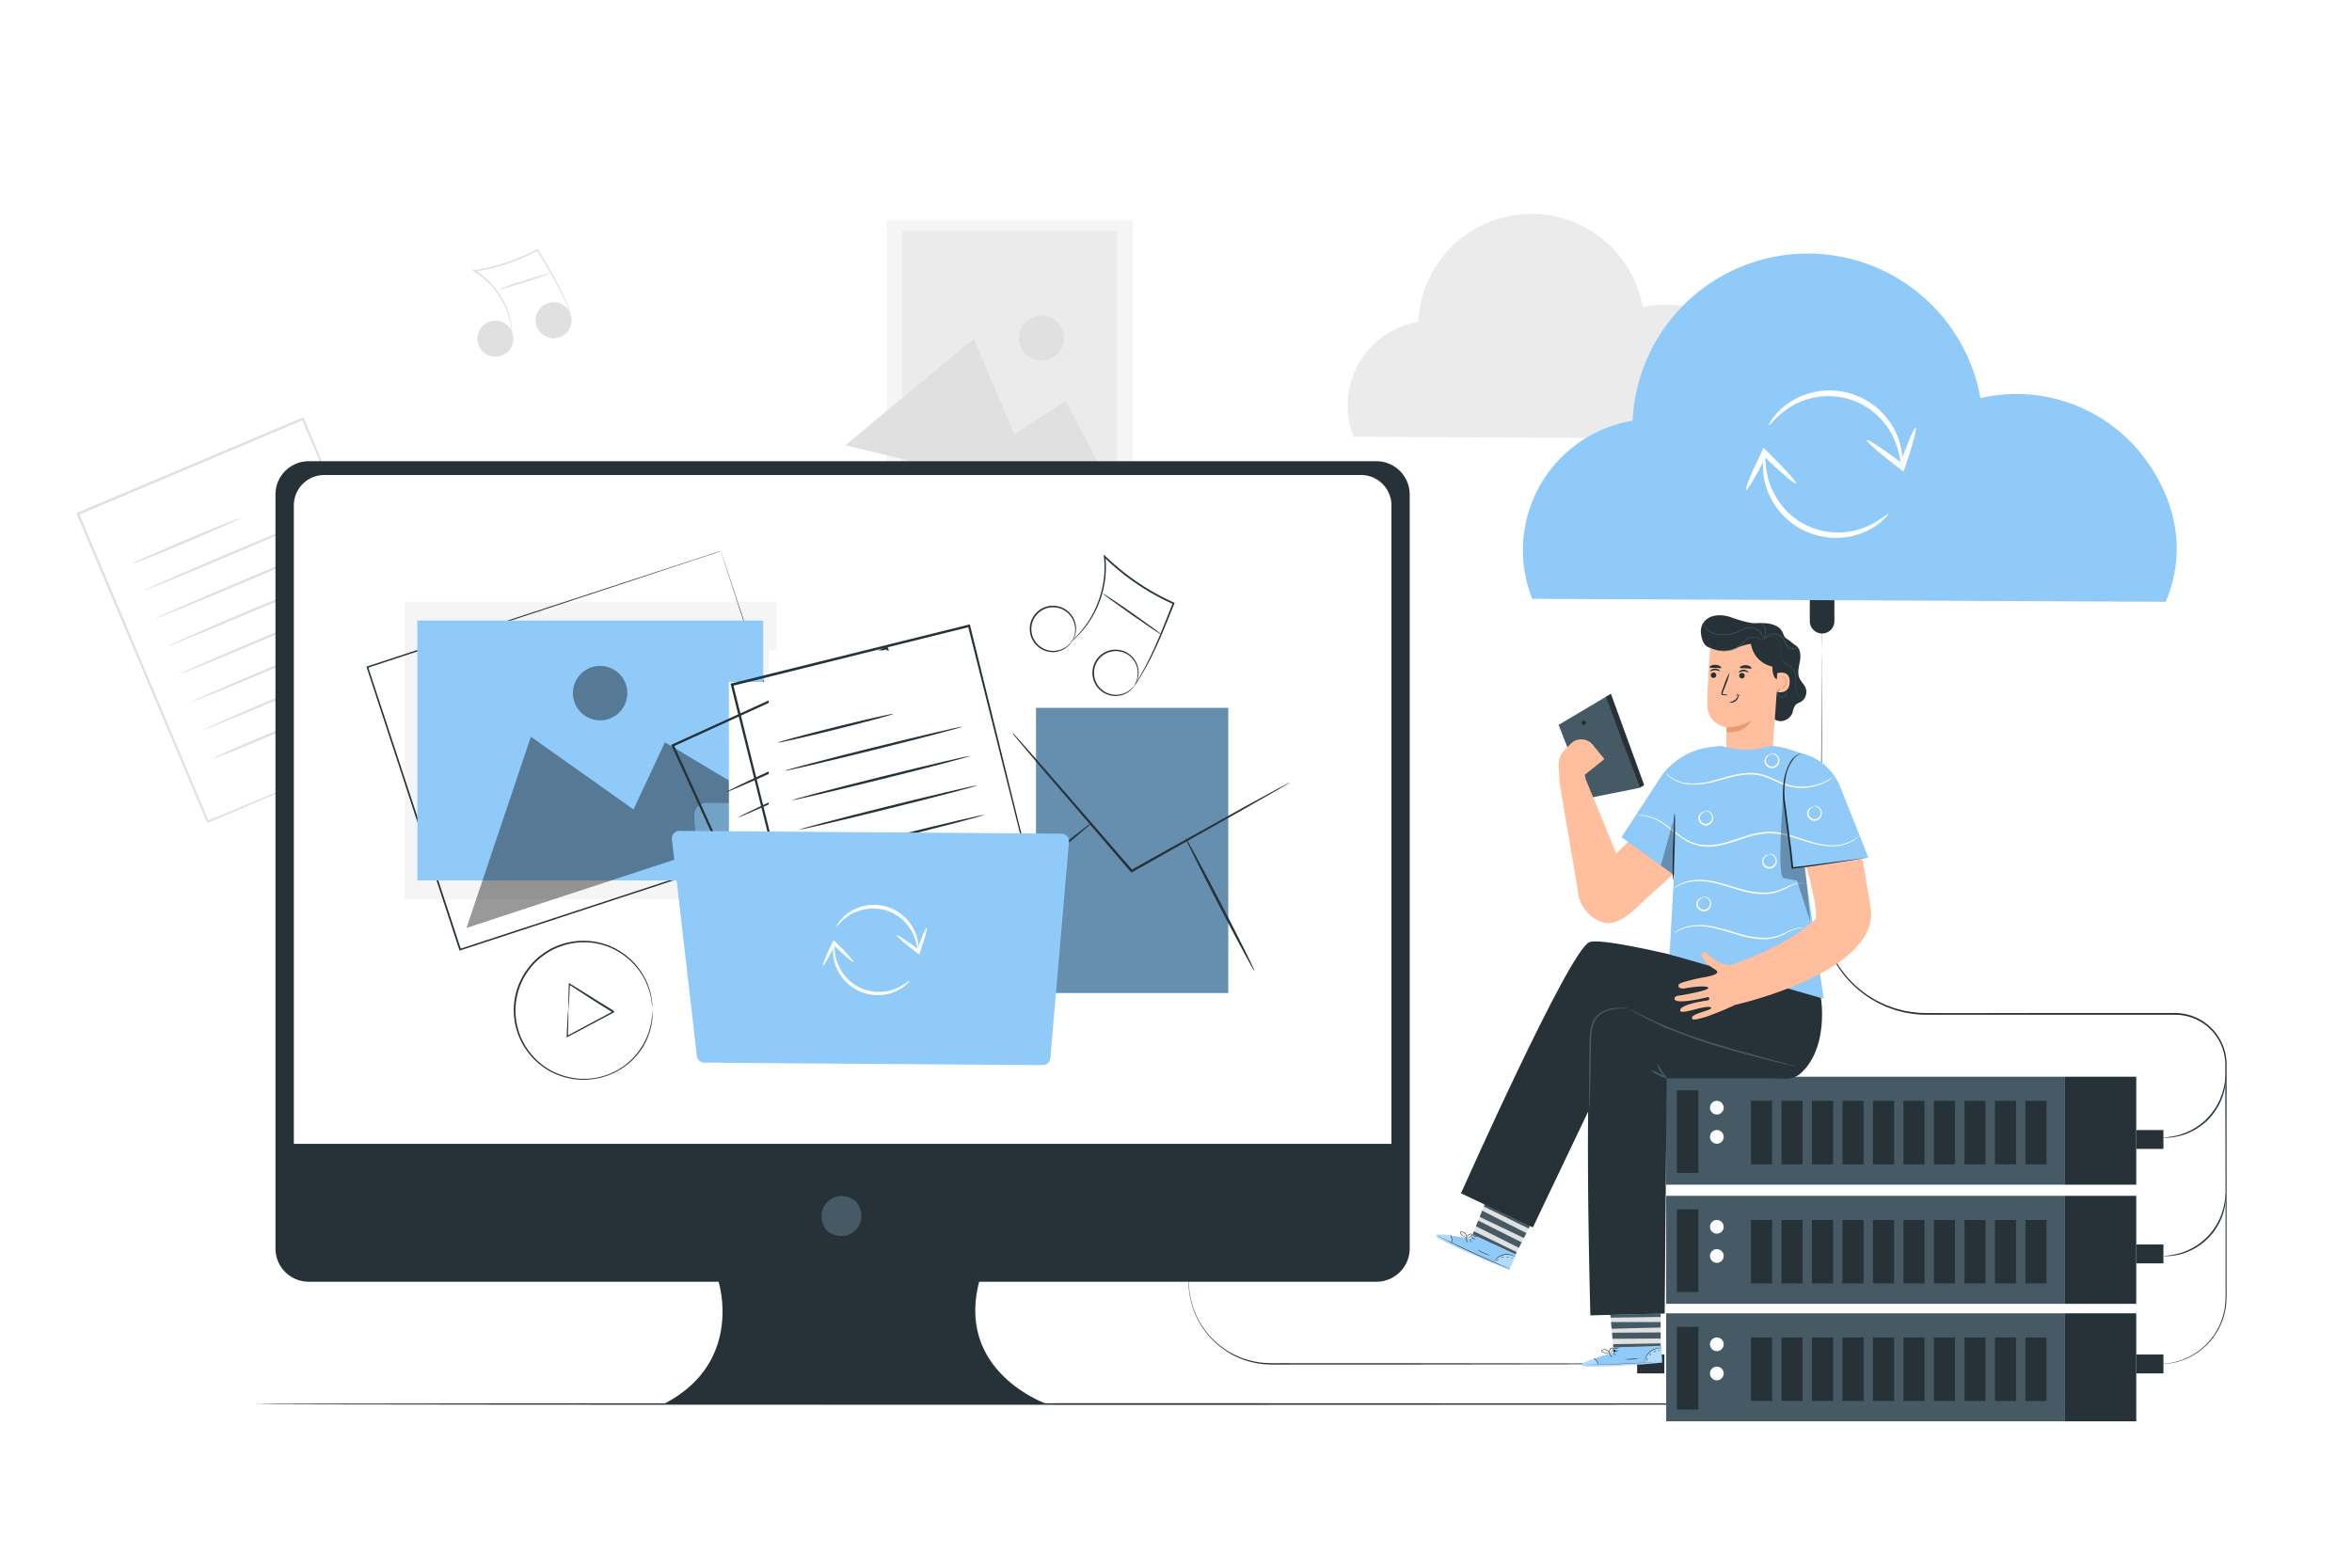 <svg class="animated" id="freepik_stories-cloud-sync" xmlns="http://www.w3.org/2000/svg" viewBox="0 0 750 500" version="1.1" xmlns:xlink="http://www.w3.org/1999/xlink" xmlns:svgjs="http://svgjs.com/svgjs"><style>svg#freepik_stories-cloud-sync:not(.animated) .animable {opacity: 0;}svg#freepik_stories-cloud-sync.animated #freepik--Character--inject-5 {animation: 1.5s Infinite  linear wind;animation-delay: 0s;}            @keyframes wind {                0% {                    transform: rotate( 0deg );                }                25% {                    transform: rotate( 1deg );                }                75% {                    transform: rotate( -1deg );                }            }        </style><g id="freepik--background-complete--inject-5" style="transform-origin: 294.296px 165.351px 0px;" class="animable"><g id="elwawkv7zw3qo"><rect x="42.48" y="144.55" width="77.88" height="106.58" style="fill: rgb(255, 255, 255); transform-origin: 81.42px 197.84px 0px; transform: rotate(-22.88deg);" class="animable" id="elbv9zmd0auy"></rect></g><path d="M138,231.79s-.09-.16-.23-.47-.34-.79-.6-1.39c-.54-1.24-1.31-3-2.31-5.35-2-4.69-4.91-11.51-8.6-20.13l-30-70.71.46.19L25,164.24h0l.2-.51C40.64,200.42,55,234.39,66.56,262l-.41-.16,52.17-21.85,14.53-6,3.83-1.58c.87-.36,1.35-.53,1.35-.53s-.41.2-1.26.57L133,234l-14.4,6.17L66.4,262.37l-.3.12L66,262.2C54.33,234.65,40,200.71,24.47,164l-.15-.36.36-.15h0l71.76-30.25.33-.14.13.32c12.21,29.12,22.53,53.72,29.81,71.06l8.4,20.14c.95,2.3,1.69,4.08,2.19,5.32.24.58.42,1,.56,1.36A3.67,3.67,0,0,1,138,231.79Z" style="fill: rgb(224, 224, 224); transform-origin: 81.175px 197.795px 0px;" id="elbr7wsxysjzl" class="animable"></path><path d="M77,165.1c.08.2-7.66,3.65-17.28,7.72s-17.51,7.2-17.59,7,7.65-3.65,17.28-7.72S77,164.9,77,165.1Z" style="fill: rgb(224, 224, 224); transform-origin: 59.565px 172.46px 0px;" id="elr7ohcv1i03l" class="animable"></path><path d="M99.5,165.67c.08.2-11.88,5.44-26.71,11.7s-26.94,11.18-27,11,11.88-5.43,26.71-11.7S99.42,165.47,99.5,165.67Z" style="fill: rgb(224, 224, 224); transform-origin: 72.645px 177.019px 0px;" id="ellsjrks8ff0e" class="animable"></path><path d="M103.26,174.57c.08.2-11.88,5.44-26.72,11.7s-26.93,11.18-27,11,11.87-5.43,26.71-11.7S103.17,174.38,103.26,174.57Z" style="fill: rgb(224, 224, 224); transform-origin: 76.4px 185.92px 0px;" id="el00xk4m9xagcci" class="animable"></path><path d="M107,183.47c.09.2-11.87,5.44-26.71,11.7s-26.93,11.18-27,11S65.16,200.72,80,194.46,106.93,183.28,107,183.47Z" style="fill: rgb(224, 224, 224); transform-origin: 80.145px 194.82px 0px;" id="eli7j0bl3jm0j" class="animable"></path><path d="M110.77,192.38c.08.19-11.88,5.43-26.71,11.69s-26.93,11.18-27,11,11.88-5.43,26.72-11.69S110.69,192.18,110.77,192.38Z" style="fill: rgb(224, 224, 224); transform-origin: 83.915px 203.724px 0px;" id="elo3v8e1pqa6o" class="animable"></path><path d="M114.53,201.28c.08.19-11.88,5.43-26.71,11.69s-26.94,11.18-27,11,11.87-5.44,26.71-11.7S114.44,201.08,114.53,201.28Z" style="fill: rgb(224, 224, 224); transform-origin: 87.675px 212.624px 0px;" id="el9co64ybq006" class="animable"></path><path d="M118.28,210.18c.09.2-11.87,5.43-26.71,11.69s-26.93,11.18-27,11,11.87-5.44,26.71-11.7S118.2,210,118.28,210.18Z" style="fill: rgb(224, 224, 224); transform-origin: 91.425px 221.525px 0px;" id="elm2d6shs00k" class="animable"></path><path d="M97.19,229.57c.09.19-6.31,3.08-14.28,6.45S68.4,242,68.31,241.76s6.32-3.09,14.29-6.46S97.11,229.37,97.19,229.57Z" style="fill: rgb(224, 224, 224); transform-origin: 82.75px 235.667px 0px;" id="elf8ba7oe2ghd" class="animable"></path><g id="eled1aog7hijb"><rect x="282.76" y="70.28" width="78.44" height="98.11" style="fill: rgb(245, 245, 245); transform-origin: 321.98px 119.335px 0px; transform: rotate(-76.51deg);" class="animable" id="ela8f2v7cy879"></rect></g><g id="el59wis5mpa7k"><rect x="287.64" y="73.71" width="68.56" height="91.22" style="fill: rgb(235, 235, 235); transform-origin: 321.92px 119.32px 0px; transform: rotate(-76.51deg);" class="animable" id="elrfatabm4jr"></rect></g><polygon points="269.57 142.02 310.5 108.01 323.47 138.54 339.81 127.8 358.28 163.29 269.57 142.02" style="fill: rgb(224, 224, 224); transform-origin: 313.925px 135.65px 0px;" id="elfjslxsbvev5" class="animable"></polygon><path d="M339.05,109.49a7.18,7.18,0,1,1-5.31-8.66A7.19,7.19,0,0,1,339.05,109.49Z" style="fill: rgb(224, 224, 224); transform-origin: 332.068px 107.813px 0px;" id="elb0oaxxpqhul" class="animable"></path><path d="M562,139.94c4.68-10.95,1.84-22.38-5.86-31.46A33,33,0,0,0,523.85,98a36.08,36.08,0,0,0-71.57,4.66,27,27,0,0,0-20.63,36.65Z" style="fill: rgb(235, 235, 235); transform-origin: 496.997px 104.076px 0px;" id="el07opqe1sztt9" class="animable"></path><path d="M163.45,106.28a5.74,5.74,0,1,1-7.21-3.73A5.74,5.74,0,0,1,163.45,106.28Z" style="fill: rgb(224, 224, 224); transform-origin: 157.98px 108.021px 0px;" id="el4rrspd777hn" class="animable"></path><g id="elnylhawr612n"><circle cx="176.54" cy="102.13" r="5.74" style="fill: rgb(224, 224, 224); transform-origin: 176.54px 102.13px 0px; transform: rotate(-79.98deg);" class="animable" id="els32i6a6giyq"></circle></g><path d="M182.13,100.4a1.87,1.87,0,0,1-.2-.4l-.5-1.19c-.44-1-1.08-2.54-2-4.4s-2-4.07-3.45-6.52-3-5.15-4.79-8.08l.33.09A61.09,61.09,0,0,1,161,84.4a61.78,61.78,0,0,1-9.73,2.24l.09-.46A25,25,0,0,1,162.26,100a23.41,23.41,0,0,1,1,5.08c.06.6,0,1.07.06,1.38a1.81,1.81,0,0,1,0,.48s-.07-.65-.21-1.84a25.76,25.76,0,0,0-1.16-5,25.24,25.24,0,0,0-3.61-6.89,24.36,24.36,0,0,0-7.25-6.59l-.6-.36.69-.1a62,62,0,0,0,9.64-2.25,61.25,61.25,0,0,0,10.47-4.43l.21-.11.12.2c1.72,2.94,3.35,5.65,4.73,8.12s2.51,4.71,3.37,6.6,1.45,3.42,1.85,4.47L182,100A2.38,2.38,0,0,1,182.13,100.4Z" style="fill: rgb(224, 224, 224); transform-origin: 166.31px 93.155px 0px;" id="elmnq9q2bk96" class="animable"></path><path d="M175.89,87a82.85,82.85,0,0,1-8.63,3,80.89,80.89,0,0,1-8.78,2.51,80.16,80.16,0,0,1,8.63-3A80.18,80.18,0,0,1,175.89,87Z" style="fill: rgb(224, 224, 224); transform-origin: 167.185px 89.755px 0px;" id="el499kttir8nt" class="animable"></path></g><g id="freepik--Floor--inject-5" style="transform-origin: 375px 447.8px 0px;" class="animable"><path d="M668.83,447.8c0,.15-131.56.26-293.82.26S81.17,448,81.17,447.8s131.54-.26,293.84-.26S668.83,447.66,668.83,447.8Z" style="fill: rgb(38, 50, 56); transform-origin: 375px 447.8px 0px;" id="elabwzuerb7m9" class="animable"></path></g><g id="freepik--Device--inject-5" style="transform-origin: 268.68px 297.45px 0px;" class="animable"><path d="M438.89,147.1H98.46a10.62,10.62,0,0,0-10.62,10.62V398.18A10.61,10.61,0,0,0,98.46,408.8H229.12s8.31,25.7-17.45,39H333.84s-29.09-10-21.61-39H438.89a10.62,10.62,0,0,0,10.63-10.62V157.72A10.63,10.63,0,0,0,438.89,147.1Z" style="fill: rgb(38, 50, 56); transform-origin: 268.68px 297.45px 0px;" id="el57zlrkhq9ul" class="animable"></path><path d="M273.22,383.52c4.63,6.61-2.61,13.86-9.23,9.23a2.21,2.21,0,0,1-.57-.57c-4.62-6.62,2.62-13.85,9.23-9.23A2.21,2.21,0,0,1,273.22,383.52Z" style="fill: rgb(69, 90, 100); transform-origin: 268.323px 387.851px 0px;" id="elt65zsocw0el" class="animable"></path><path d="M103.4,151.5H434a9.7,9.7,0,0,1,9.7,9.7V364.81a0,0,0,0,1,0,0H93.7a0,0,0,0,1,0,0V161.2A9.7,9.7,0,0,1,103.4,151.5Z" style="fill: rgb(255, 255, 255); transform-origin: 268.7px 258.155px 0px;" id="elno9wj7m1gkn" class="animable"></path><g id="el3321wijautr"><rect x="330.37" y="225.77" width="61.29" height="90.93" style="fill: #90CAF9; transform-origin: 361.015px 271.235px 0px; transform: rotate(-79.37deg);" class="animable" id="eld1ljsx1m2b7"></rect></g><g id="eloojjzalkt6"><rect x="330.37" y="225.77" width="61.29" height="90.93" style="opacity: 0.3; transform-origin: 361.015px 271.235px 0px; transform: rotate(-79.37deg);" class="animable" id="elizofmtquld"></rect></g><path d="M411.36,249.51a7.91,7.91,0,0,1-1,.64l-2.89,1.72L396.74,258l-35.68,20.15-.29.16-.22-.25-.54-.62C349.49,265.19,340,254.08,333,246l-8.11-9.62c-.91-1.09-1.63-2-2.18-2.64a5.38,5.38,0,0,1-.71-1,8.13,8.13,0,0,1,.84.85l2.29,2.54,8.32,9.45,27.2,31.37.53.62-.51-.09,35.79-19.94c4.54-2.47,8.23-4.49,10.87-5.94l3-1.58A5.86,5.86,0,0,1,411.36,249.51Z" style="fill: rgb(38, 50, 56); transform-origin: 366.68px 255.525px 0px;" id="eli4q85gpzzee" class="animable"></path><path d="M310.68,293c-.14-.17,8.13-7.17,18.47-15.62s18.85-15.16,19-15S340,269.53,329.67,278,310.82,293.15,310.68,293Z" style="fill: rgb(38, 50, 56); transform-origin: 329.415px 277.69px 0px;" id="elxg4w7xq6kp7" class="animable"></path><path d="M378,267.19c.21-.11,5.31,9.33,11.4,21.09s10.86,21.36,10.66,21.47-5.3-9.34-11.39-21.09S377.79,267.29,378,267.19Z" style="fill: rgb(38, 50, 56); transform-origin: 389.03px 288.47px 0px;" id="elckz667dg85g" class="animable"></path><path d="M208.06,322.21a1.41,1.41,0,0,1-.05-.35c0-.26,0-.61-.08-1,0-.23,0-.49-.05-.77s-.09-.58-.14-.92a16.06,16.06,0,0,0-.47-2.26,20.85,20.85,0,0,0-2.45-5.81,21.81,21.81,0,0,0-5.56-6.17,21.56,21.56,0,0,0-9.17-4.05,21.82,21.82,0,0,0-11.42,1,22.08,22.08,0,0,0-2.83,1.24,21.64,21.64,0,0,0-2.67,1.72,24.08,24.08,0,0,0-2.46,2.09,24.65,24.65,0,0,0-2.13,2.52,21,21,0,0,0-3.1,6,23.07,23.07,0,0,0-1.12,6.85,23.45,23.45,0,0,0,1.11,6.86,21.26,21.26,0,0,0,3.11,6,23.62,23.62,0,0,0,2.13,2.52,24.19,24.19,0,0,0,2.46,2.1,21.64,21.64,0,0,0,2.67,1.72,22.08,22.08,0,0,0,2.83,1.24,21.82,21.82,0,0,0,11.42,1,21.56,21.56,0,0,0,9.17-4,21.91,21.91,0,0,0,5.57-6.18,20.92,20.92,0,0,0,2.44-5.8,16.06,16.06,0,0,0,.47-2.26c0-.34.11-.64.14-.92l.05-.77c0-.43.06-.78.08-1a1.58,1.58,0,0,1,.05-.36,2,2,0,0,1,0,.36q0,.39,0,1.05c0,.23,0,.49,0,.77s-.08.59-.12.93a15.9,15.9,0,0,1-.42,2.29,21.15,21.15,0,0,1-2.39,5.9A22.16,22.16,0,0,1,190.17,344a22.3,22.3,0,0,1-11.66-.93,24,24,0,0,1-2.91-1.27,23.24,23.24,0,0,1-2.72-1.75,24.28,24.28,0,0,1-2.53-2.14,23.47,23.47,0,0,1-2.18-2.57,21.42,21.42,0,0,1-3.19-6.13,22,22,0,0,1,0-14,21.75,21.75,0,0,1,3.19-6.12,24.63,24.63,0,0,1,2.18-2.57,24.28,24.28,0,0,1,2.53-2.14,23.24,23.24,0,0,1,2.72-1.75,24,24,0,0,1,2.91-1.27,22.3,22.3,0,0,1,11.66-.93,22.05,22.05,0,0,1,9.32,4.19,21.76,21.76,0,0,1,5.58,6.32,20.91,20.91,0,0,1,2.4,5.9,15.66,15.66,0,0,1,.42,2.29c0,.34.1.64.12.93s0,.54,0,.77q0,.66,0,1.05A1.88,1.88,0,0,1,208.06,322.21Z" style="fill: rgb(38, 50, 56); transform-origin: 185.952px 322.215px 0px;" id="elx4s93r9ay6r" class="animable"></path><path d="M181.24,322.21a2.36,2.36,0,0,1,0,.59c0,.44,0,1,0,1.66,0,1.52-.08,3.59-.14,6.1l-.28-.18,14.71-7.86c0-.1,0,.85,0,.45h0l0,0-.06,0-.13-.08-.25-.16-.51-.32-1-.63-2-1.24-3.72-2.35L181.44,314l.3-.15c-.13,2.51-.23,4.57-.31,6.09-.05.67-.08,1.22-.11,1.66a2.4,2.4,0,0,1-.08.57,2.39,2.39,0,0,1,0-.58c0-.44,0-1,0-1.66,0-1.52.09-3.59.14-6.1v-.33l.29.18,6.44,4,3.74,2.33,2,1.23,1,.63.51.32.25.16.13.08.06,0,0,0h0c0-.4,0,.55,0,.45L181,330.72l-.3.16,0-.34c.12-2.51.23-4.57.31-6.09,0-.67.08-1.22.11-1.66A2.1,2.1,0,0,1,181.24,322.21Z" style="fill: rgb(38, 50, 56); transform-origin: 188.25px 322.19px 0px;" id="elb5k2co758f" class="animable"></path><g id="el0ixi68vmddin"><rect x="128.99" y="191.93" width="118.63" height="94.84" style="fill: rgb(245, 245, 245); transform-origin: 188.305px 239.35px 0px; transform: rotate(-18.17deg);" class="animable" id="ela4dmdkb9vnn"></rect></g><path d="M229.87,175.79l-.54.19-1.57.53-6.11,2-23.05,7.63L117.23,213l.15-.3L147,302.8h0l-.33-.16L259.38,265.7l-.14.27c-8.87-27.16-16.21-49.67-21.35-65.41-2.56-7.88-4.57-14.05-5.94-18.28l-1.56-4.82c-.35-1.09-.52-1.67-.52-1.67s.19.54.55,1.62.9,2.68,1.59,4.76c1.4,4.2,3.44,10.35,6,18.2l21.61,65.46.07.21-.21.07-112.69,37-.25.08-.08-.24h0c-10.67-32.54-20.76-63.29-29.55-90.11l-.07-.22.22-.07,81.58-26.66,23-7.5,6.08-2,1.56-.5Z" style="fill: rgb(38, 50, 56); transform-origin: 188.265px 239.49px 0px;" id="eltlau1fkgr2o" class="animable"></path><g id="elbxacyhxd33v"><rect x="133.08" y="197.92" width="110.29" height="82.9" style="fill: #90CAF9; transform-origin: 188.225px 239.37px 0px; transform: rotate(-18.17deg);" class="animable" id="elx0onom9r50r"></rect></g><g id="eluxwdxr7bm68"><polygon points="148.76 295.95 169.29 234.98 202.02 258.16 212.02 236.74 253.55 261.55 148.76 295.95" style="opacity: 0.4; transform-origin: 201.155px 265.465px 0px;" class="animable" id="elwywz94yvhm8"></polygon></g><g id="elsxifh5n412"><g style="opacity: 0.4; transform-origin: 191.366px 221.068px 0px;" class="animable" id="el8z6dfykav56"><path d="M199.62,218.38a8.68,8.68,0,1,1-11-5.55A8.7,8.7,0,0,1,199.62,218.38Z" id="el3v2idxmcae6" style="transform-origin: 191.366px 221.068px 0px;" class="animable"></path></g></g><path d="M221.44,260.11l3.06,56.3a3.79,3.79,0,0,0,3.76,3.6l101.31.74a3.8,3.8,0,0,0,3.82-3.78l.33-43.82a3.81,3.81,0,0,0-3.8-3.83l-62.3-.05a3.81,3.81,0,0,1-2.69-1.11l-10.75-10.75a3.82,3.82,0,0,0-2.66-1.11l-26.26-.19A3.79,3.79,0,0,0,221.44,260.11Z" style="fill: #90CAF9; transform-origin: 277.577px 288.43px 0px;" id="elpitigzg1jf" class="animable"></path><g id="el4ajlsnyqx8m"><g style="opacity: 0.2; transform-origin: 277.577px 288.43px 0px;" class="animable" id="elsp16wggm9ri"><path d="M221.44,260.11l3.06,56.3a3.79,3.79,0,0,0,3.76,3.6l101.31.74a3.8,3.8,0,0,0,3.82-3.78l.33-43.82a3.81,3.81,0,0,0-3.8-3.83l-62.3-.05a3.81,3.81,0,0,1-2.69-1.11l-10.75-10.75a3.82,3.82,0,0,0-2.66-1.11l-26.26-.19A3.79,3.79,0,0,0,221.44,260.11Z" id="elm39wrtfuyqf" style="transform-origin: 277.577px 288.43px 0px;" class="animable"></path></g></g><g id="el0ycrbt12cp0l"><rect x="232.43" y="217.53" width="75" height="102.63" style="fill: rgb(255, 255, 255); transform-origin: 269.93px 268.845px 0px; transform: rotate(-24.52deg);" class="animable" id="elpv8er4mt8b"></rect></g><path d="M325.35,300l-.23-.45c-.15-.32-.35-.75-.62-1.31q-.83-1.77-2.36-5.09L313.3,274c-7.53-16.42-18.22-39.7-30.86-67.24l.45.17-68.21,31.16h0l.19-.5c15.88,34.89,30.59,67.19,42.53,93.41l-.4-.15,49.61-22.47,13.82-6.22,3.65-1.62c.83-.37,1.28-.55,1.28-.55l-1.19.58-3.57,1.67-13.69,6.33-49.66,22.83-.27.13-.13-.28-42.67-93.35-.15-.34.34-.15h0l68.24-31.1.31-.14.14.31c12.55,27.68,23.16,51.08,30.65,67.58l8.63,19.14q1.47,3.3,2.27,5.06c.24.56.43,1,.57,1.3A3.67,3.67,0,0,1,325.35,300Z" style="fill: rgb(38, 50, 56); transform-origin: 269.695px 268.85px 0px;" id="elvn0epbq3ujo" class="animable"></path><path d="M264.81,237.46c.08.19-7.27,3.72-16.43,7.9s-16.65,7.41-16.73,7.23,7.26-3.73,16.42-7.91S264.72,237.27,264.81,237.46Z" style="fill: rgb(38, 50, 56); transform-origin: 248.23px 245.025px 0px;" id="elk2o980585pq" class="animable"></path><path d="M286.44,237.39c.09.19-11.28,5.56-25.39,12s-25.61,11.51-25.7,11.32,11.28-5.56,25.39-12S286.36,237.2,286.44,237.39Z" style="fill: rgb(38, 50, 56); transform-origin: 260.895px 249.05px 0px;" id="eltj7qn4eve3h" class="animable"></path><path d="M290.3,245.85c.09.19-11.28,5.56-25.39,12s-25.61,11.5-25.7,11.31,11.28-5.55,25.39-12S290.22,245.66,290.3,245.85Z" style="fill: rgb(38, 50, 56); transform-origin: 264.755px 257.505px 0px;" id="eljj1yutx4m98" class="animable"></path><path d="M294.17,254.32c.08.19-11.29,5.56-25.39,12s-25.62,11.51-25.71,11.32,11.28-5.56,25.4-12S294.08,254.13,294.17,254.32Z" style="fill: rgb(38, 50, 56); transform-origin: 268.62px 265.98px 0px;" id="el9y2vbpzbhue" class="animable"></path><path d="M298,262.78c.08.19-11.28,5.56-25.39,12s-25.62,11.5-25.7,11.31,11.28-5.56,25.39-12S297.94,262.59,298,262.78Z" style="fill: rgb(38, 50, 56); transform-origin: 272.455px 274.435px 0px;" id="elvv0bjay1idm" class="animable"></path><path d="M301.89,271.25c.09.18-11.28,5.56-25.39,12s-25.62,11.51-25.7,11.32,11.28-5.56,25.39-12S301.8,271.06,301.89,271.25Z" style="fill: rgb(38, 50, 56); transform-origin: 276.345px 282.91px 0px;" id="el5aaf78dqweb" class="animable"></path><path d="M305.75,279.71c.09.19-11.28,5.56-25.39,12s-25.61,11.5-25.7,11.31,11.28-5.56,25.39-12S305.67,279.52,305.75,279.71Z" style="fill: rgb(38, 50, 56); transform-origin: 280.205px 291.365px 0px;" id="eluqygonsz4wm" class="animable"></path><path d="M286,299c.09.18-6,3.14-13.57,6.6s-13.8,6.11-13.89,5.93,6-3.15,13.58-6.61S285.9,298.77,286,299Z" style="fill: rgb(38, 50, 56); transform-origin: 272.27px 305.262px 0px;" id="elxg9sbhha0gi" class="animable"></path><g id="el4x235ou44w"><rect x="245.12" y="207.44" width="77.88" height="106.58" style="fill: rgb(255, 255, 255); transform-origin: 284.06px 260.73px 0px; transform: rotate(-13.95deg);" class="animable" id="elhf4nx6yns4c"></rect></g><path d="M334.7,303.06s-.06-.18-.15-.51-.22-.83-.38-1.46c-.33-1.3-.82-3.19-1.44-5.64-1.26-4.95-3.07-12.13-5.37-21.22-4.57-18.2-11-44-18.69-74.52l.42.25-75.57,18.81h0l.29-.47,25.62,103.45-.38-.23L314,308.05l15.3-3.72,4-1c.92-.22,1.41-.31,1.41-.31s-.44.13-1.33.36l-4,1-15.18,3.86-55,13.84-.31.08-.07-.31c-7.24-29-16.14-64.79-25.77-103.42l-.09-.38.38-.09h0l75.58-18.74.35-.09.08.35c7.54,30.65,13.91,56.55,18.41,74.82l5.16,21.2c.59,2.42,1,4.29,1.35,5.59l.33,1.43A2.61,2.61,0,0,1,334.7,303.06Z" style="fill: rgb(38, 50, 56); transform-origin: 283.835px 260.645px 0px;" id="el7aq8sik371i" class="animable"></path><path d="M284.81,227.7c.05.21-8.13,2.42-18.27,4.94s-18.41,4.39-18.46,4.19,8.13-2.42,18.27-4.94S284.76,227.49,284.81,227.7Z" style="fill: rgb(38, 50, 56); transform-origin: 266.445px 232.264px 0px;" id="else4b7wyo4zs" class="animable"></path><path d="M306.91,231.76c0,.2-12.58,3.52-28.2,7.4s-28.35,6.86-28.4,6.65,12.58-3.52,28.21-7.4S306.86,231.55,306.91,231.76Z" style="fill: rgb(38, 50, 56); transform-origin: 278.61px 238.785px 0px;" id="elew2emb1b7or" class="animable"></path><path d="M309.24,241.13c.05.21-12.58,3.53-28.21,7.41s-28.34,6.86-28.39,6.65,12.58-3.52,28.21-7.41S309.19,240.92,309.24,241.13Z" style="fill: rgb(38, 50, 56); transform-origin: 280.94px 248.16px 0px;" id="eletqau2gob4" class="animable"></path><path d="M311.57,250.51c.05.21-12.58,3.52-28.21,7.4S255,264.78,255,264.57s12.57-3.53,28.21-7.41S311.52,250.3,311.57,250.51Z" style="fill: rgb(38, 50, 56); transform-origin: 283.285px 257.54px 0px;" id="el6fg4bhki4g" class="animable"></path><path d="M313.9,259.89c.05.2-12.58,3.52-28.21,7.4s-28.34,6.86-28.39,6.65,12.57-3.52,28.21-7.4S313.85,259.68,313.9,259.89Z" style="fill: rgb(38, 50, 56); transform-origin: 285.6px 266.915px 0px;" id="elk56h5eace1c" class="animable"></path><path d="M316.23,269.26c0,.21-12.58,3.53-28.21,7.41s-28.34,6.86-28.39,6.65,12.57-3.52,28.2-7.41S316.17,269.05,316.23,269.26Z" style="fill: rgb(38, 50, 56); transform-origin: 287.93px 276.29px 0px;" id="elco61yjmo1wc" class="animable"></path><path d="M318.56,278.64c.05.21-12.58,3.52-28.21,7.4S262,292.91,262,292.7s12.57-3.53,28.2-7.41S318.5,278.43,318.56,278.64Z" style="fill: rgb(38, 50, 56); transform-origin: 290.28px 285.67px 0px;" id="el5aof7glipx" class="animable"></path><path d="M294.71,294.52c.05.21-6.72,2.07-15.12,4.15s-15.25,3.61-15.3,3.4S271,300,279.4,297.92,294.66,294.31,294.71,294.52Z" style="fill: rgb(38, 50, 56); transform-origin: 279.5px 298.295px 0px;" id="elpkkzekuheyd" class="animable"></path><path d="M214.26,267.76l7.94,69a2.46,2.46,0,0,0,2.41,2.16l107.87.79a2.44,2.44,0,0,0,2.46-2.23l5.93-68.94a2.43,2.43,0,0,0-2.41-2.65L216.7,265A2.44,2.44,0,0,0,214.26,267.76Z" style="fill: #90CAF9; transform-origin: 277.559px 302.355px 0px;" id="ely4vwgi6dm4" class="animable"></path><path d="M341.72,204.72c-.05,0,.34-.54.73-1.6a7.19,7.19,0,0,0,0-4.64,7,7,0,0,0-8.88-4.43,6.94,6.94,0,0,0-4.69,6.71,6.86,6.86,0,0,0,1.24,3.83,7,7,0,0,0,5.95,3,7.21,7.21,0,0,0,4.35-1.63c.87-.73,1.21-1.27,1.26-1.24a1.82,1.82,0,0,1-.24.4,6.1,6.1,0,0,1-.88,1,7.26,7.26,0,0,1-7.81,1.23,7.41,7.41,0,0,1-3.05-11,7.43,7.43,0,0,1,3.71-2.77,7.4,7.4,0,0,1,7.67,1.87,7.3,7.3,0,0,1,1.52,7.76,6,6,0,0,1-.63,1.16A1.75,1.75,0,0,1,341.72,204.72Z" style="fill: rgb(38, 50, 56); transform-origin: 335.744px 200.588px 0px;" id="eljk81wawcyj8" class="animable"></path><path d="M361.67,218.69c-.05,0,.34-.54.73-1.6a7.27,7.27,0,0,0,.05-4.65,7,7,0,0,0-1.69-2.74,7,7,0,0,0-10.64.9,7,7,0,0,0,5.95,11,7.23,7.23,0,0,0,4.35-1.64c.86-.72,1.21-1.27,1.25-1.23s-.07.15-.24.39a5.31,5.31,0,0,1-.88,1,7.11,7.11,0,0,1-4.47,1.85,7.37,7.37,0,0,1-7.72-7.18,7.36,7.36,0,0,1,5-7.2,7.36,7.36,0,0,1,9.4,4.79,7.21,7.21,0,0,1-.21,4.83,5.38,5.38,0,0,1-.63,1.17C361.78,218.58,361.69,218.7,361.67,218.69Z" style="fill: rgb(38, 50, 56); transform-origin: 355.718px 214.588px 0px;" id="elw9046mohhsl" class="animable"></path><path d="M361.75,218.81a3.46,3.46,0,0,1,.26-.49c.2-.36.47-.82.81-1.4.69-1.22,1.72-3,2.89-5.29s2.51-5.12,3.87-8.38,2.8-6.94,4.39-10.89l.13.31a74.67,74.67,0,0,1-12.47-7.06,76.36,76.36,0,0,1-9.6-7.94l.42-.21a30.77,30.77,0,0,1-1.14,12.41,31.33,31.33,0,0,1-4.27,8.87,29.2,29.2,0,0,1-4.24,4.89c-.55.52-1,.87-1.32,1.12a3.24,3.24,0,0,1-.48.36,2.53,2.53,0,0,1,.42-.42c.28-.28.73-.64,1.26-1.18a32.3,32.3,0,0,0,4.1-4.94,31.65,31.65,0,0,0,4.12-8.82A30.36,30.36,0,0,0,352,177.52l-.08-.7.5.49a78.71,78.71,0,0,0,9.56,7.88,77.88,77.88,0,0,0,12.37,7l.22.09-.09.22c-1.61,3.94-3.07,7.62-4.47,10.87s-2.76,6.07-4,8.36-2.28,4-3,5.24l-.88,1.35A2.64,2.64,0,0,1,361.75,218.81Z" style="fill: rgb(38, 50, 56); transform-origin: 357.785px 197.815px 0px;" id="elwajoxhhbxz9" class="animable"></path><path d="M370.38,202.4c-.09.11-4.34-2.72-9.51-6.34s-9.29-6.65-9.21-6.77,4.34,2.72,9.51,6.34S370.46,202.28,370.38,202.4Z" style="fill: rgb(38, 50, 56); transform-origin: 361.02px 195.845px 0px;" id="eljs0i9yopi8q" class="animable"></path><path d="M292.72,303.34c-.23,0-.11-2.07-1.36-5a14.72,14.72,0,0,0-3.1-4.56,14.39,14.39,0,0,0-5.73-3.43,14.6,14.6,0,0,0-6.68-.36,14.23,14.23,0,0,0-5.11,2c-2.67,1.76-3.76,3.54-3.93,3.4s.14-.51.69-1.27a12.6,12.6,0,0,1,2.78-2.79,14,14,0,0,1,5.36-2.41A14.33,14.33,0,0,1,289,293a14.32,14.32,0,0,1,3.1,5,13.34,13.34,0,0,1,.76,3.87A4,4,0,0,1,292.72,303.34Z" style="fill: rgb(255, 255, 255); transform-origin: 279.82px 295.968px 0px;" id="elnikdwxfkmm" class="animable"></path><path d="M286,298.32c.19-.25,3.32,1.81,7,4.6l.2.16-.88.27c1.49-4.25,2.91-7.57,3.21-7.46s-.66,3.58-2.14,7.83l-.25.75-.63-.48-.21-.16C288.59,301,285.77,298.57,286,298.32Z" style="fill: rgb(255, 255, 255); transform-origin: 290.786px 300.179px 0px;" id="elr30nuooz0vj" class="animable"></path><path d="M266,301c.23,0-.14,2,.7,5a14.44,14.44,0,0,0,2.37,4.8,14,14,0,0,0,5,4.13,16.78,16.78,0,0,0,1.59.67c.54.15,1.07.33,1.61.44a14.31,14.31,0,0,0,3.14.32,14.12,14.12,0,0,0,5.24-1.06,16.17,16.17,0,0,0,3.21-1.77c.72-.49,1.1-.81,1.17-.74s-.23.47-.89,1.09A12.65,12.65,0,0,1,286,316a13.8,13.8,0,0,1-5.55,1.37,14.16,14.16,0,0,1-3.39-.28,16.13,16.13,0,0,1-1.75-.46,14.94,14.94,0,0,1-1.72-.72,14.2,14.2,0,0,1-5.35-4.53,14,14,0,0,1-2.3-5.23,13.42,13.42,0,0,1-.29-2.17,16.09,16.09,0,0,1,.05-1.65C265.85,301.46,266,301,266,301Z" style="fill: rgb(255, 255, 255); transform-origin: 277.843px 309.19px 0px;" id="el90ixbsmopz4" class="animable"></path><path d="M272.13,306.81c-.22.22-3.08-2.21-6.38-5.43l-.19-.18.91-.16c-2,4-3.82,7.15-4.09,7s1.09-3.47,3.07-7.51l.35-.71.56.55.19.18C269.85,303.78,272.35,306.58,272.13,306.81Z" style="fill: rgb(255, 255, 255); transform-origin: 267.245px 303.933px 0px;" id="elsfxd6cbecos" class="animable"></path></g><g id="freepik--Server--inject-5" style="transform-origin: 544.507px 322.02px 0px;" class="animable"><rect x="531.31" y="343.41" width="127.17" height="34.44" style="fill: rgb(69, 90, 100); transform-origin: 594.895px 360.63px 0px;" id="elqdv0th6j7an" class="animable"></rect><rect x="534.72" y="347.74" width="6.85" height="26.36" style="fill: rgb(38, 50, 56); transform-origin: 538.145px 360.92px 0px;" id="elb38u62d706i" class="animable"></rect><path d="M549.64,353.28a2.18,2.18,0,1,1-2.17-2.18A2.18,2.18,0,0,1,549.64,353.28Z" style="fill: rgb(255, 255, 255); transform-origin: 547.46px 353.28px 0px;" id="elt2b53ovj6nk" class="animable"></path><path d="M549.64,362.6a2.18,2.18,0,1,1-2.17-2.18A2.17,2.17,0,0,1,549.64,362.6Z" style="fill: rgb(255, 255, 255); transform-origin: 547.46px 362.6px 0px;" id="elpw5lfoyij1n" class="animable"></path><rect x="558.35" y="351.1" width="6.73" height="20.25" style="fill: rgb(38, 50, 56); transform-origin: 561.715px 361.225px 0px;" id="elb48ki1ljaeg" class="animable"></rect><rect x="568.07" y="351.1" width="6.73" height="20.25" style="fill: rgb(38, 50, 56); transform-origin: 571.435px 361.225px 0px;" id="el8ah7ntk244d" class="animable"></rect><rect x="577.8" y="351.1" width="6.73" height="20.25" style="fill: rgb(38, 50, 56); transform-origin: 581.165px 361.225px 0px;" id="elm1p8bpxy9sa" class="animable"></rect><rect x="587.52" y="351.1" width="6.73" height="20.25" style="fill: rgb(38, 50, 56); transform-origin: 590.885px 361.225px 0px;" id="el8f1ray7xxit" class="animable"></rect><rect x="597.25" y="351.1" width="6.73" height="20.25" style="fill: rgb(38, 50, 56); transform-origin: 600.615px 361.225px 0px;" id="eldqjup71upya" class="animable"></rect><rect x="606.97" y="351.1" width="6.73" height="20.25" style="fill: rgb(38, 50, 56); transform-origin: 610.335px 361.225px 0px;" id="elr5nd113gz8" class="animable"></rect><rect x="616.69" y="351.1" width="6.73" height="20.25" style="fill: rgb(38, 50, 56); transform-origin: 620.055px 361.225px 0px;" id="eld9oknrpq6d6" class="animable"></rect><rect x="626.42" y="351.1" width="6.73" height="20.25" style="fill: rgb(38, 50, 56); transform-origin: 629.785px 361.225px 0px;" id="eliec1rbtjlxg" class="animable"></rect><rect x="636.14" y="351.1" width="6.73" height="20.25" style="fill: rgb(38, 50, 56); transform-origin: 639.505px 361.225px 0px;" id="elzcj31jmjcwg" class="animable"></rect><rect x="645.87" y="351.1" width="6.73" height="20.25" style="fill: rgb(38, 50, 56); transform-origin: 649.235px 361.225px 0px;" id="elfs3ayo014fu" class="animable"></rect><rect x="658.48" y="343.41" width="22.72" height="34.44" style="fill: rgb(38, 50, 56); transform-origin: 669.84px 360.63px 0px;" id="el78cheia4v06" class="animable"></rect><rect x="531.31" y="381.4" width="127.17" height="34.44" style="fill: rgb(69, 90, 100); transform-origin: 594.895px 398.62px 0px;" id="el1ntreydlcxe" class="animable"></rect><rect x="534.72" y="385.73" width="6.85" height="26.36" style="fill: rgb(38, 50, 56); transform-origin: 538.145px 398.91px 0px;" id="elttemkvv5bmj" class="animable"></rect><path d="M549.64,391.28a2.18,2.18,0,1,1-2.17-2.18A2.17,2.17,0,0,1,549.64,391.28Z" style="fill: rgb(255, 255, 255); transform-origin: 547.46px 391.28px 0px;" id="ellhg8vpqn6r" class="animable"></path><path d="M549.64,400.59a2.18,2.18,0,1,1-2.17-2.18A2.18,2.18,0,0,1,549.64,400.59Z" style="fill: rgb(255, 255, 255); transform-origin: 547.46px 400.59px 0px;" id="el1kk60yj4tmp" class="animable"></path><rect x="558.35" y="389.1" width="6.73" height="20.25" style="fill: rgb(38, 50, 56); transform-origin: 561.715px 399.225px 0px;" id="elz4m7jmtxse" class="animable"></rect><rect x="568.07" y="389.1" width="6.73" height="20.25" style="fill: rgb(38, 50, 56); transform-origin: 571.435px 399.225px 0px;" id="el83hl4kt0fej" class="animable"></rect><rect x="577.8" y="389.1" width="6.73" height="20.25" style="fill: rgb(38, 50, 56); transform-origin: 581.165px 399.225px 0px;" id="ellaxryp0sj7" class="animable"></rect><rect x="587.52" y="389.1" width="6.73" height="20.25" style="fill: rgb(38, 50, 56); transform-origin: 590.885px 399.225px 0px;" id="el492isv6hl1q" class="animable"></rect><rect x="597.25" y="389.1" width="6.73" height="20.25" style="fill: rgb(38, 50, 56); transform-origin: 600.615px 399.225px 0px;" id="elz2tdyglji8f" class="animable"></rect><rect x="606.97" y="389.1" width="6.73" height="20.25" style="fill: rgb(38, 50, 56); transform-origin: 610.335px 399.225px 0px;" id="elm08j3yy76z" class="animable"></rect><rect x="616.69" y="389.1" width="6.73" height="20.25" style="fill: rgb(38, 50, 56); transform-origin: 620.055px 399.225px 0px;" id="el2msglglr3bt" class="animable"></rect><rect x="626.42" y="389.1" width="6.73" height="20.25" style="fill: rgb(38, 50, 56); transform-origin: 629.785px 399.225px 0px;" id="el2sebxgto6zt" class="animable"></rect><rect x="636.14" y="389.1" width="6.73" height="20.25" style="fill: rgb(38, 50, 56); transform-origin: 639.505px 399.225px 0px;" id="elxk60u7xenz" class="animable"></rect><rect x="645.87" y="389.1" width="6.73" height="20.25" style="fill: rgb(38, 50, 56); transform-origin: 649.235px 399.225px 0px;" id="el87ur0w4b73h" class="animable"></rect><rect x="658.48" y="381.4" width="22.72" height="34.44" style="fill: rgb(38, 50, 56); transform-origin: 669.84px 398.62px 0px;" id="el63w7mpjnitf" class="animable"></rect><rect x="531.31" y="418.87" width="127.17" height="34.44" style="fill: rgb(69, 90, 100); transform-origin: 594.895px 436.09px 0px;" id="elrqa5hiu5qg" class="animable"></rect><rect x="534.72" y="423.2" width="6.85" height="26.36" style="fill: rgb(38, 50, 56); transform-origin: 538.145px 436.38px 0px;" id="elkl1yp0oei39" class="animable"></rect><path d="M549.64,428.74a2.18,2.18,0,1,1-2.17-2.17A2.17,2.17,0,0,1,549.64,428.74Z" style="fill: rgb(255, 255, 255); transform-origin: 547.46px 428.75px 0px;" id="elfrz9d175y06" class="animable"></path><path d="M549.64,438.06a2.18,2.18,0,1,1-2.17-2.18A2.18,2.18,0,0,1,549.64,438.06Z" style="fill: rgb(255, 255, 255); transform-origin: 547.46px 438.06px 0px;" id="elqu7yngqwmjb" class="animable"></path><rect x="558.35" y="426.57" width="6.73" height="20.25" style="fill: rgb(38, 50, 56); transform-origin: 561.715px 436.695px 0px;" id="elnuohj364rb8" class="animable"></rect><rect x="568.07" y="426.57" width="6.73" height="20.25" style="fill: rgb(38, 50, 56); transform-origin: 571.435px 436.695px 0px;" id="elex3j2ydy63" class="animable"></rect><rect x="577.8" y="426.57" width="6.73" height="20.25" style="fill: rgb(38, 50, 56); transform-origin: 581.165px 436.695px 0px;" id="elu1pltbf3okh" class="animable"></rect><rect x="587.52" y="426.57" width="6.73" height="20.25" style="fill: rgb(38, 50, 56); transform-origin: 590.885px 436.695px 0px;" id="el9bhqiaqsu1v" class="animable"></rect><rect x="597.25" y="426.57" width="6.73" height="20.25" style="fill: rgb(38, 50, 56); transform-origin: 600.615px 436.695px 0px;" id="elp4iu3m2o2q" class="animable"></rect><rect x="606.97" y="426.57" width="6.73" height="20.25" style="fill: rgb(38, 50, 56); transform-origin: 610.335px 436.695px 0px;" id="elwg1uglppjcm" class="animable"></rect><rect x="616.69" y="426.57" width="6.73" height="20.25" style="fill: rgb(38, 50, 56); transform-origin: 620.055px 436.695px 0px;" id="elmmeaawnkw1b" class="animable"></rect><rect x="626.42" y="426.57" width="6.73" height="20.25" style="fill: rgb(38, 50, 56); transform-origin: 629.785px 436.695px 0px;" id="el1i0qnf4edyw" class="animable"></rect><rect x="636.14" y="426.57" width="6.73" height="20.25" style="fill: rgb(38, 50, 56); transform-origin: 639.505px 436.695px 0px;" id="el1djm2o2v5yd" class="animable"></rect><rect x="645.87" y="426.57" width="6.73" height="20.25" style="fill: rgb(38, 50, 56); transform-origin: 649.235px 436.695px 0px;" id="elkbs47bkk90h" class="animable"></rect><rect x="658.48" y="418.87" width="22.72" height="34.44" style="fill: rgb(38, 50, 56); transform-origin: 669.84px 436.09px 0px;" id="el4nmiotnam8c" class="animable"></rect><rect x="681.2" y="360.42" width="8.67" height="6.02" style="fill: rgb(38, 50, 56); transform-origin: 685.535px 363.43px 0px;" id="elv7gr6erz84" class="animable"></rect><path d="M577.11,198.12v-6.47a.92.92,0,0,1,.92-.92h6a.92.92,0,0,1,.92.92v6.47a3.93,3.93,0,0,1-3.93,3.93h0A3.93,3.93,0,0,1,577.11,198.12Z" style="fill: rgb(38, 50, 56); transform-origin: 581.03px 196.39px 0px;" id="el5vg9r2f1gff" class="animable"></path><rect x="681.2" y="396.92" width="8.67" height="6.02" style="fill: rgb(38, 50, 56); transform-origin: 685.535px 399.93px 0px;" id="elo1reptmk5v" class="animable"></rect><rect x="681.2" y="432.01" width="8.67" height="6.02" style="fill: rgb(38, 50, 56); transform-origin: 685.535px 435.02px 0px;" id="el9kil3ypb5qd" class="animable"></rect><rect x="522.05" y="432.01" width="8.67" height="6.02" style="fill: rgb(38, 50, 56); transform-origin: 526.385px 435.02px 0px;" id="eln90yrawwp7" class="animable"></rect><path d="M709.76,380.7a5.16,5.16,0,0,1,0,1.23,8.75,8.75,0,0,1-.09,1.45,15.71,15.71,0,0,1-.31,1.89,14.91,14.91,0,0,1-.64,2.25c-.14.39-.26.81-.45,1.22l-.59,1.25a19.48,19.48,0,0,1-8.57,8.56l-1.25.59c-.4.19-.82.31-1.21.46a16.86,16.86,0,0,1-2.25.63,15.85,15.85,0,0,1-1.9.31,8.58,8.58,0,0,1-1.44.09,5.1,5.1,0,0,1-1.23,0c0-.12,1.76-.06,4.49-.72a17.85,17.85,0,0,0,2.18-.68c.38-.16.79-.28,1.18-.47l1.21-.6a19.76,19.76,0,0,0,8.36-8.36c.21-.41.4-.81.6-1.21s.31-.8.47-1.18a17.85,17.85,0,0,0,.68-2.18C709.7,382.46,709.64,380.69,709.76,380.7Z" style="fill: rgb(38, 50, 56); transform-origin: 699.813px 390.684px 0px;" id="elzdpqkfeblf8" class="animable"></path><path d="M709.76,342.87a5.16,5.16,0,0,1,0,1.23,8.75,8.75,0,0,1-.09,1.45,15.85,15.85,0,0,1-.31,1.9,15.14,15.14,0,0,1-.64,2.24c-.14.39-.26.81-.45,1.22l-.59,1.25a21.28,21.28,0,0,1-3.6,5,20.84,20.84,0,0,1-5,3.6l-1.25.59c-.4.19-.82.31-1.21.46a15.48,15.48,0,0,1-2.25.63,14.07,14.07,0,0,1-1.9.31,8.58,8.58,0,0,1-1.44.09,5.1,5.1,0,0,1-1.23,0c0-.12,1.76-.06,4.49-.71a16.38,16.38,0,0,0,2.18-.69,12.58,12.58,0,0,0,1.18-.47l1.21-.59a19.91,19.91,0,0,0,8.36-8.36c.21-.42.4-.82.6-1.21s.31-.81.47-1.19a17.33,17.33,0,0,0,.68-2.18C709.7,344.64,709.64,342.87,709.76,342.87Z" style="fill: rgb(38, 50, 56); transform-origin: 699.798px 352.874px 0px;" id="el1ro76tz0bnx" class="animable"></path><path d="M526.38,435l-.45,0-1.35,0-5.17.05-19,.08-62.77.08h-26.4c-2.79,0-5.49.08-8.18-.12a27,27,0,0,1-7.58-1.83c-.61-.2-1.15-.53-1.72-.78a14.34,14.34,0,0,1-1.64-.88l-1.56-1-1.44-1.08a12.32,12.32,0,0,1-1.35-1.14c-.42-.4-.88-.77-1.27-1.19a27.24,27.24,0,0,1-2.18-2.57,26.7,26.7,0,0,1-3.2-5.47A27.09,27.09,0,0,1,379,408.61c0-3.18,0-5.93,0-8.18s0-4,.05-5.17c0-.58,0-1,0-1.35s0-.46,0-.46,0,.16,0,.46,0,.77,0,1.35c0,1.2,0,2.94.05,5.17s0,5,0,8.18a26.72,26.72,0,0,0,2.16,10.48,26.13,26.13,0,0,0,3.18,5.37,26.79,26.79,0,0,0,2.16,2.53c.38.41.83.77,1.25,1.16a12,12,0,0,0,1.34,1.12l1.42,1.06,1.53.94a13.11,13.11,0,0,0,1.62.85c.56.25,1.1.57,1.69.77a26.87,26.87,0,0,0,7.45,1.77c2.62.19,5.36.08,8.14.11h26.4l62.77.08,19,.08,5.17,0,1.35,0Z" style="fill: rgb(38, 50, 56); transform-origin: 452.69px 414.338px 0px;" id="el7hhr2gkh01q" class="animable"></path><path d="M581,200.4s0,.31,0,.91,0,1.52,0,2.69v10.32c0,9-.06,22-.1,38,0,8-.06,16.8-.1,26.22q0,3.54,0,7.19c0,1.22,0,2.45,0,3.68s.11,2.47.18,3.71a33.93,33.93,0,0,0,5,14.39,33.23,33.23,0,0,0,11.53,11.09c.3.18.59.37.89.53l.94.45,1.87.9,2,.73a14.47,14.47,0,0,0,2,.63l2,.53c.68.17,1.39.23,2.09.35a31.65,31.65,0,0,0,4.25.37c11.53.07,23.48,0,35.7,0h44.3A16.48,16.48,0,0,1,710,338.86c0,21.21,0,40.3,0,56.34,0,4,0,7.83,0,11.44,0,1.8,0,3.56,0,5.26a32.2,32.2,0,0,1-.24,5,21.22,21.22,0,0,1-8.1,13.81,20.7,20.7,0,0,1-9.41,4.08c-.59.08-1.1.17-1.55.21l-1.12.05-.92,0s.31,0,.91-.08l1.13-.07c.44,0,.95-.14,1.53-.23a20.85,20.85,0,0,0,9.3-4.14,21,21,0,0,0,7.94-13.69,32.82,32.82,0,0,0,.22-4.91c0-1.7,0-3.46,0-5.26,0-3.61,0-7.43,0-11.44,0-16-.06-35.12-.1-56.31a16,16,0,0,0-15.87-15.27h-44.3c-12.23,0-24.16,0-35.71,0a30.82,30.82,0,0,1-4.31-.38c-.71-.12-1.43-.19-2.13-.36l-2.07-.53a14.12,14.12,0,0,1-2-.65l-2-.73-1.9-.92-.95-.46-.9-.54a33.63,33.63,0,0,1-11.68-11.26,34.34,34.34,0,0,1-5.08-14.6c-.06-1.26-.14-2.52-.17-3.76s0-2.46,0-3.68c0-2.43,0-4.83,0-7.19.06-9.42.11-18.21.16-26.22.11-16,.2-29,.27-38,0-4.47.07-7.95.1-10.32,0-1.18,0-2.07,0-2.69S581,200.4,581,200.4Z" style="fill: rgb(38, 50, 56); transform-origin: 645.261px 317.725px 0px;" id="elmdyorugd2gk" class="animable"></path></g><g id="freepik--Character--inject-5" style="transform-origin: 527.315px 316.059px 0px;" class="animable"><path d="M545.31,206.62c-2.22-.51-2.71-3.12-2.91-4.59a5,5,0,0,1,1.33-4.09c2-2.06,5.31-2,8-1.16a39.59,39.59,0,0,0,6.51,1.88c2.18.37,5.11-.52,8.19,1,2.36,1.14,2,3.25,3.21,4s1.84,1.44,3,2.22c1.51,1,1.62,3.17,1.31,5s-.88,3.68-.17,5.35c.49,1.17,1.55,2,2,3.21a3.7,3.7,0,0,1-1.63,4.47,6.35,6.35,0,0,0-1.57.88,5.47,5.47,0,0,0-.93,2.36,4.21,4.21,0,0,1-3.69,2.85,3.79,3.79,0,0,1-3.72-2.69,8.06,8.06,0,0,1,.47-4.1,26.06,26.06,0,0,0,.51-11.15" style="fill: rgb(38, 50, 56); transform-origin: 559.18px 213.117px 0px;" id="elybo4hea7j1f" class="animable"></path><path d="M565.09,241.44l-14.54-1.16c-.09-1.7,0-8.26,0-8.26s-6.05-.94-6.12-7,1-19.93,1-19.93h0a21,21,0,0,1,21.12,2.65l.9.69Z" style="fill: rgb(255, 190, 157); transform-origin: 555.938px 222.409px 0px;" id="ely60oi0ittzm" class="animable"></path><path d="M547,216a.89.89,0,0,0,.06-1.24A.88.88,0,1,0,547,216Z" style="fill: rgb(38, 50, 56); transform-origin: 546.405px 215.35px 0px;" id="elnwsjzpilw" class="animable"></path><path d="M545.36,214.11c.09.1.68-.35,1.52-.36s1.44.43,1.53.32,0-.23-.32-.43a2,2,0,0,0-1.22-.39,2.07,2.07,0,0,0-1.21.41C545.4,213.87,545.31,214.06,545.36,214.11Z" style="fill: rgb(38, 50, 56); transform-origin: 546.895px 213.687px 0px;" id="elgdhgxe5qc14" class="animable"></path><path d="M555,214.75a.88.88,0,1,0,1.21.28A.87.87,0,0,0,555,214.75Z" style="fill: rgb(38, 50, 56); transform-origin: 555.464px 215.496px 0px;" id="el2g7vxkfqbxn" class="animable"></path><path d="M554.42,214.47c.1.1.69-.35,1.53-.36s1.43.43,1.53.32-.05-.24-.32-.44a2.07,2.07,0,0,0-2.43,0C554.47,214.23,554.38,214.42,554.42,214.47Z" style="fill: rgb(38, 50, 56); transform-origin: 555.961px 214.04px 0px;" id="elfp3m39w6wu" class="animable"></path><path d="M551.06,221.71a4.06,4.06,0,0,0-1.34-.28c-.22,0-.39-.07-.41-.19a1.22,1.22,0,0,1,.16-.63c.21-.55.43-1.1.66-1.69a23,23,0,0,0,1.42-4.45,23.49,23.49,0,0,0-1.87,4.29l-.62,1.7a1.42,1.42,0,0,0-.12.91.54.54,0,0,0,.38.34,1,1,0,0,0,.37,0A3.83,3.83,0,0,0,551.06,221.71Z" style="fill: rgb(38, 50, 56); transform-origin: 550.231px 218.121px 0px;" id="el7qr0p5pvnl" class="animable"></path><path d="M550.57,231.93a14.06,14.06,0,0,0,7.88-2.24s-1.86,4.35-7.89,3.81Z" style="fill: rgb(235, 153, 110); transform-origin: 554.505px 231.618px 0px;" id="elhtx1m56u3ue" class="animable"></path><path d="M545.31,206.62a10.07,10.07,0,0,0,8.49,0c3.25-1.34,7-1.83,7.71-1.14s.69,3.93,3.73,5.1c0,0-.67,6.15,1.8,6.11s1.65-9.69,1.65-9.69l-5.8-3.38-6.46-1.73-6.25.42-4.87.95Z" style="fill: rgb(38, 50, 56); transform-origin: 557.065px 209.29px 0px;" id="el2yqjpkknxlv" class="animable"></path><path d="M566.7,214.71c.1-.05,4.16-1.23,4,2.9s-4.25,3.15-4.26,3S566.7,214.71,566.7,214.71Z" style="fill: rgb(255, 190, 157); transform-origin: 568.572px 217.667px 0px;" id="el27kkndzjups" class="animable"></path><path d="M567.78,219.11s.07.06.19.12a.73.73,0,0,0,.54,0,1.79,1.79,0,0,0,.87-1.58,2.31,2.31,0,0,0-.17-1,.79.79,0,0,0-.52-.57.35.35,0,0,0-.43.18c-.06.11,0,.2-.06.2s-.09-.07-.05-.24a.43.43,0,0,1,.17-.25.56.56,0,0,1,.41-.1,1.06,1.06,0,0,1,.73.67,2.43,2.43,0,0,1,.21,1.16,1.85,1.85,0,0,1-1.11,1.75.75.75,0,0,1-.65-.13C567.78,219.22,567.76,219.12,567.78,219.11Z" style="fill: rgb(235, 153, 110); transform-origin: 568.724px 217.67px 0px;" id="eloov1dn4rlnm" class="animable"></path><path d="M548.88,213c-.13.24-.92,0-1.87,0s-1.75.07-1.87-.18.71-.85,1.91-.79S549,212.74,548.88,213Z" style="fill: rgb(38, 50, 56); transform-origin: 547.011px 212.566px 0px;" id="eltovsprcwdc9" class="animable"></path><path d="M558.53,213.13c-.13.24-.93.05-1.87,0s-1.76.08-1.87-.18.71-.84,1.91-.79S558.67,212.91,558.53,213.13Z" style="fill: rgb(38, 50, 56); transform-origin: 556.663px 212.703px 0px;" id="elmfir1e4uohr" class="animable"></path><path d="M558.27,204.57a8.7,8.7,0,0,0,9.18,8.21,16.17,16.17,0,0,0-2.54-6.57c-1.45-1.88-4-3.11-6.23-2.34" style="fill: rgb(38, 50, 56); transform-origin: 562.86px 208.216px 0px;" id="elbi76xeuafwd" class="animable"></path><path d="M554.36,221.54s.1.26,0,.65a2.56,2.56,0,0,1-.82,1.33,2.64,2.64,0,0,1-1.45.62c-.4,0-.64-.06-.64-.11a5.68,5.68,0,0,0,1.82-.82C554.1,222.49,554.24,221.52,554.36,221.54Z" style="fill: rgb(38, 50, 56); transform-origin: 552.927px 222.84px 0px;" id="elii86h6owlfb" class="animable"></path><path d="M554.88,222s-.28-.2-.67-.25a3.05,3.05,0,0,0-.72.08s.26-.35.74-.28S554.94,222,554.88,222Z" style="fill: rgb(38, 50, 56); transform-origin: 554.19px 221.77px 0px;" id="elrv7yn6zy26i" class="animable"></path><path d="M569.41,220.34a1.08,1.08,0,0,1,.17,1,1.36,1.36,0,0,1-.63.9,1.48,1.48,0,0,1-1.35.08,1.37,1.37,0,0,1-.82-1.08,1.47,1.47,0,0,1,.25-1.07c.41-.55.93-.44.89-.41a1,1,0,0,0-.77.49,1.36,1.36,0,0,0-.18,1,1.22,1.22,0,0,0,.71.92,1.36,1.36,0,0,0,1.17-.05,1.3,1.3,0,0,0,.59-.78A1.89,1.89,0,0,0,569.41,220.34Z" style="fill: rgb(69, 90, 100); transform-origin: 568.199px 221.088px 0px;" id="elgps6emfv2vn" class="animable"></path><path d="M543.39,198.35a3.57,3.57,0,0,0,1.66,2.86,7.51,7.51,0,0,0,3.53,1.1,11.5,11.5,0,0,0,4.54-.5c1.56-.46,2.83-1.48,4.3-1.72a4.27,4.27,0,0,1,3.56,1.09,4.19,4.19,0,0,1,1.21,2.24,2.71,2.71,0,0,1,0,.94,6.52,6.52,0,0,0-.12-.92,4.23,4.23,0,0,0-1.23-2.15,4.11,4.11,0,0,0-3.43-1c-1.39.23-2.67,1.25-4.27,1.73a11.48,11.48,0,0,1-4.61.49,7.41,7.41,0,0,1-3.6-1.17,3.77,3.77,0,0,1-1.5-2.05A2.28,2.28,0,0,1,543.39,198.35Z" style="fill: rgb(69, 90, 100); transform-origin: 552.795px 201.355px 0px;" id="eln9vqznlujo" class="animable"></path><path d="M562.13,204.23a2.41,2.41,0,0,1,.78-.77,3.18,3.18,0,0,1,2.9-.32,3.36,3.36,0,0,1,1.59,1.31,4.08,4.08,0,0,1,.53,2.31,22.34,22.34,0,0,0,0,2.59,2.85,2.85,0,0,0,1.43,2.17,9.59,9.59,0,0,1,2.32,1.6,4.73,4.73,0,0,1,1,2.44c.17,1.68-.09,3.17.16,4.4a3.9,3.9,0,0,0,1.41,2.48,3.22,3.22,0,0,0,1,.45,2,2,0,0,1-1-.39,3.87,3.87,0,0,1-1.52-2.52c-.26-1.25,0-2.77-.2-4.39a4.49,4.49,0,0,0-.92-2.34,9.46,9.46,0,0,0-2.27-1.55,3.21,3.21,0,0,1-1-1,3.18,3.18,0,0,1-.47-1.33,20.66,20.66,0,0,1,0-2.62,3.93,3.93,0,0,0-.49-2.21,3.22,3.22,0,0,0-1.5-1.28,3.14,3.14,0,0,0-2.8.26A4.09,4.09,0,0,0,562.13,204.23Z" style="fill: rgb(69, 90, 100); transform-origin: 568.69px 212.909px 0px;" id="el2ancfhmsvnw" class="animable"></path><path d="M573.82,207.87a.75.75,0,0,0-.08-.55,1.23,1.23,0,0,0-1.37-.43,6,6,0,0,1-1.12.15,1.7,1.7,0,0,1-1.18-.57c-.68-.68-.83-1.75-1.42-2.56a4,4,0,0,0-2.35-1.51,3.7,3.7,0,0,0-2.28.24,4.61,4.61,0,0,0-1.7,1.32,2.63,2.63,0,0,1,.34-.49,4.1,4.1,0,0,1,1.3-1,3.82,3.82,0,0,1,2.38-.29,4.07,4.07,0,0,1,2.47,1.58c.64.88.78,1.92,1.4,2.55a1.55,1.55,0,0,0,1,.53,6.38,6.38,0,0,0,1.09-.12,1.89,1.89,0,0,1,.93.06,1,1,0,0,1,.54.48C574,207.67,573.82,207.89,573.82,207.87Z" style="fill: rgb(69, 90, 100); transform-origin: 568.104px 204.988px 0px;" id="el4d8lba3m017" class="animable"></path><path d="M560.58,198.76a.58.58,0,0,1,.28-.06,1.82,1.82,0,0,1,.75.14,2.48,2.48,0,0,1,1.45,2,5.06,5.06,0,0,1-.33,2.47,4.46,4.46,0,0,1-.42.95,5.47,5.47,0,0,1,.28-1,5.49,5.49,0,0,0,.26-2.4,2.39,2.39,0,0,0-1.3-1.88A2.65,2.65,0,0,0,560.58,198.76Z" style="fill: rgb(69, 90, 100); transform-origin: 561.837px 201.48px 0px;" id="el7vomogzx59a" class="animable"></path><path d="M546.5,207a10.87,10.87,0,0,0,2.44.5,8.75,8.75,0,0,0,5.68-1.57c1-.68,1.68-1.57,2.55-2.16a3.31,3.31,0,0,1,2.65-.58,5.5,5.5,0,0,1,1.72.7l.42.26.14.11a3.7,3.7,0,0,1-.6-.3,5.86,5.86,0,0,0-1.7-.63,3.18,3.18,0,0,0-2.52.6c-.84.57-1.56,1.46-2.54,2.17a8.64,8.64,0,0,1-5.81,1.55A6.66,6.66,0,0,1,546.5,207Z" style="fill: rgb(69, 90, 100); transform-origin: 554.3px 205.404px 0px;" id="el6hida6lrfzc" class="animable"></path><polygon points="513.14 415.29 514.47 429.85 529.54 431.47 529.54 413.59 513.14 415.29" style="fill: rgb(224, 224, 224); transform-origin: 521.34px 422.53px 0px;" id="elt7zue2yy1sr" class="animable"></polygon><polygon points="513.72 421.66 529.54 421.66 529.54 423.4 513.92 423.79 513.72 421.66" style="fill: rgb(69, 90, 100); transform-origin: 521.63px 422.725px 0px;" id="elve1as7ldfpq" class="animable"></polygon><polygon points="514.03 425.06 514.21 426.99 529.54 426.91 529.54 424.96 514.03 425.06" style="fill: rgb(69, 90, 100); transform-origin: 521.785px 425.975px 0px;" id="elrhml2komhm" class="animable"></polygon><polygon points="514.47 429.85 514.37 428.72 529.54 428.46 529.52 429.55 514.47 429.85" style="fill: rgb(69, 90, 100); transform-origin: 521.955px 429.155px 0px;" id="elip07u75si" class="animable"></polygon><path d="M514.49,431.41l0-1.63,15.3-.57.23,5.36-.94.1c-4.19.4-21.35,1.73-24.19,1C501.67,434.84,514.49,431.41,514.49,431.41Z" style="fill: #90CAF9; transform-origin: 517.196px 432.548px 0px;" id="elaq5nrtoidk" class="animable"></path><g id="elgfhs2fspgzj"><g style="opacity: 0.3; transform-origin: 527.2px 432.379px 0px;" class="animable" id="elzbbs09qpno"><path d="M524.45,434.67a5.27,5.27,0,0,1,1.81-3.33,5.18,5.18,0,0,1,3.52-1.25l.17,4.26Z" style="fill: rgb(255, 255, 255); transform-origin: 527.2px 432.379px 0px;" id="elq9wryzs07oa" class="animable"></path></g></g><g id="el406mibmth4j"><g style="opacity: 0.3; transform-origin: 517.132px 434.561px 0px;" class="animable" id="elec9afyxitke"><path d="M508.23,433.31s-4.48,1.49-3.88,2.21,18,0,25.62-.95l0-.34-20.27,1S509.12,433.31,508.23,433.31Z" style="fill: rgb(255, 255, 255); transform-origin: 517.132px 434.561px 0px;" id="elxfkwsf7d4nr" class="animable"></path></g></g><path d="M530.17,434.21a1.11,1.11,0,0,1-.26,0l-.75.07-2.76.23c-2.34.18-5.56.39-9.13.53s-6.81.21-9.15.22h-2.77l-.76,0h-.26a.76.76,0,0,1,.26,0l.76,0,2.77-.06c2.34,0,5.57-.13,9.14-.27s6.79-.33,9.13-.48l2.77-.17.75,0Z" style="fill: rgb(38, 50, 56); transform-origin: 517.25px 434.735px 0px;" id="el36r2utits5k" class="animable"></path><path d="M509.67,435.45a5.57,5.57,0,0,0-.57-1.3,6.17,6.17,0,0,0-1-1,2.07,2.07,0,0,1,1.14.92A2,2,0,0,1,509.67,435.45Z" style="fill: rgb(38, 50, 56); transform-origin: 508.887px 434.3px 0px;" id="elmu88re15bjf" class="animable"></path><path d="M514.07,433s-.26-.22-.5-.56-.39-.64-.35-.67.27.22.5.56S514.12,433,514.07,433Z" style="fill: rgb(38, 50, 56); transform-origin: 513.646px 432.384px 0px;" id="el7dvw1ngon77" class="animable"></path><path d="M515.28,432.29s-.28-.11-.55-.34-.47-.44-.43-.47.28.11.55.33S515.31,432.25,515.28,432.29Z" style="fill: rgb(38, 50, 56); transform-origin: 514.789px 431.883px 0px;" id="el05a628h6z1uc" class="animable"></path><path d="M516,430.82a1.84,1.84,0,0,1-.79.14.4.4,0,1,1,0-.19A1.86,1.86,0,0,1,516,430.82Z" style="fill: rgb(38, 50, 56); transform-origin: 515.211px 430.865px 0px;" id="eluotqsg2m1vr" class="animable"></path><path d="M516.23,429.8a1.61,1.61,0,0,1-.88.29,1.69,1.69,0,0,1-.92-.08,4.37,4.37,0,0,1,.9-.1A4.44,4.44,0,0,1,516.23,429.8Z" style="fill: rgb(38, 50, 56); transform-origin: 515.33px 429.96px 0px;" id="eln3jju2heuua" class="animable"></path><path d="M513.5,431.68a2.37,2.37,0,0,1-1,0,5.72,5.72,0,0,1-1-.19,2.65,2.65,0,0,1-.61-.22.56.56,0,0,1-.26-.3.38.38,0,0,1,.14-.39,1.79,1.79,0,0,1,2.24.43,1.67,1.67,0,0,1,.34.64.56.56,0,0,1,0,.27,2.76,2.76,0,0,0-.48-.82,1.78,1.78,0,0,0-.86-.51,1.47,1.47,0,0,0-1.16.13c-.15.12-.08.3.09.39a3,3,0,0,0,.56.22,7.31,7.31,0,0,0,1,.22C513.13,431.67,513.5,431.65,513.5,431.68Z" style="fill: rgb(38, 50, 56); transform-origin: 512.06px 431.14px 0px;" id="elh02p0e2hoow" class="animable"></path><path d="M513.25,431.74a1,1,0,0,1-.14-.67,1.74,1.74,0,0,1,.24-.73,1,1,0,0,1,.8-.53.39.39,0,0,1,.32.44,1.14,1.14,0,0,1-.15.44,3.2,3.2,0,0,1-.44.62c-.3.31-.53.43-.54.41s.18-.18.44-.5a3.28,3.28,0,0,0,.39-.6c.12-.22.2-.59,0-.63s-.48.24-.63.45a1.66,1.66,0,0,0-.25.64A4.51,4.51,0,0,0,513.25,431.74Z" style="fill: rgb(38, 50, 56); transform-origin: 513.787px 430.775px 0px;" id="el1o6vmytest1" class="animable"></path><path d="M529.69,430.05s-.43,0-1.12.09a4.78,4.78,0,0,0-3.86,3.34,9.53,9.53,0,0,0-.24,1.1s0-.11,0-.31a4.3,4.3,0,0,1,.14-.83,4.63,4.63,0,0,1,4-3.43,4,4,0,0,1,.84,0A.93.93,0,0,1,529.69,430.05Z" style="fill: rgb(38, 50, 56); transform-origin: 527.08px 432.284px 0px;" id="el6muvymxpycu" class="animable"></path><path d="M522.47,433.26a8.52,8.52,0,0,1-2.21.31,8.74,8.74,0,0,1-2.24-.09c0-.05,1,0,2.23-.1S522.46,433.21,522.47,433.26Z" style="fill: rgb(38, 50, 56); transform-origin: 520.245px 433.424px 0px;" id="elde61juithdq" class="animable"></path><path d="M525.45,433.13s-.07.22-.16.45-.14.44-.19.44-.09-.24,0-.51S525.42,433.1,525.45,433.13Z" style="fill: rgb(38, 50, 56); transform-origin: 525.248px 433.573px 0px;" id="el3tq0pyf2zyl" class="animable"></path><path d="M526.52,431.69s0,.2-.2.36-.31.27-.34.24,0-.2.2-.36S526.48,431.65,526.52,431.69Z" style="fill: rgb(38, 50, 56); transform-origin: 526.245px 431.989px 0px;" id="elzymwdrrt3df" class="animable"></path><path d="M528.11,431c0,.06-.21.06-.44.15s-.37.21-.41.18.07-.25.35-.35S528.12,430.94,528.11,431Z" style="fill: rgb(38, 50, 56); transform-origin: 527.681px 431.131px 0px;" id="eltxvgd1g5fx" class="animable"></path><path d="M529.24,430.64s-.06.13-.19.18-.24.06-.26,0,.06-.13.19-.18S529.22,430.59,529.24,430.64Z" style="fill: rgb(38, 50, 56); transform-origin: 529.013px 430.732px 0px;" id="elr1b6bslz1f" class="animable"></path><polygon points="513.51 419.36 513.6 420.25 529.54 420.03 529.54 418.97 513.51 419.36" style="fill: rgb(69, 90, 100); transform-origin: 521.525px 419.61px 0px;" id="elv3egxwwo3u" class="animable"></polygon><polygon points="475 380.17 469.58 393.76 482.27 402.04 490.38 386.1 475 380.17" style="fill: rgb(224, 224, 224); transform-origin: 479.98px 391.105px 0px;" id="elba27zdyc6t6" class="animable"></polygon><polygon points="472.63 386.12 486.72 393.29 485.93 394.85 471.83 388.11 472.63 386.12" style="fill: rgb(69, 90, 100); transform-origin: 479.275px 390.485px 0px;" id="elk36ksxe6mk" class="animable"></polygon><polygon points="471.36 389.29 470.64 391.09 484.34 397.98 485.23 396.23 471.36 389.29" style="fill: rgb(69, 90, 100); transform-origin: 477.935px 393.635px 0px;" id="el57u57y0xr6j" class="animable"></polygon><polygon points="469.58 393.76 470 392.71 483.64 399.35 483.13 400.32 469.58 393.76" style="fill: rgb(69, 90, 100); transform-origin: 476.61px 396.515px 0px;" id="el2nxpy1artyy" class="animable"></polygon><path d="M468.89,395.15l.69-1.47,13.89,6.43L481.25,405l-.88-.34c-3.92-1.55-19.82-8.14-22-10.08C455.9,392.39,468.89,395.15,468.89,395.15Z" style="fill: #90CAF9; transform-origin: 470.764px 399.34px 0px;" id="el5sb5mhcoys8" class="animable"></path><g id="elehbqty23gwh"><g style="opacity: 0.3; transform-origin: 479.695px 402.536px 0px;" class="animable" id="el324jjbw7bh1"><path d="M476.28,402.57a5.35,5.35,0,0,1,3.13-2.14,5.13,5.13,0,0,1,3.7.49l-1.78,3.87Z" style="fill: rgb(255, 255, 255); transform-origin: 479.695px 402.536px 0px;" id="ele6n6be6a6r8" class="animable"></path></g></g><g id="elyr47wqb5zb"><g style="opacity: 0.3; transform-origin: 469.672px 399.359px 0px;" class="animable" id="elrne0n74va1b"><path d="M462.45,394s-4.67-.71-4.47.21,16,8.18,23.27,10.77l.12-.32-18.52-8.31S463.24,394.41,462.45,394Z" style="fill: rgb(255, 255, 255); transform-origin: 469.672px 399.359px 0px;" id="el1qc9lp1zzt2" class="animable"></path></g></g><path d="M481.59,404.76l-.25-.08-.7-.27-2.57-1.05c-2.16-.9-5.13-2.19-8.37-3.67s-6.16-2.91-8.26-4L459,394.47l-.66-.35a1.05,1.05,0,0,1-.23-.14l.25.11.68.32,2.49,1.21c2.11,1,5,2.41,8.27,3.9s6.21,2.79,8.35,3.72l2.55,1.1.69.3Z" style="fill: rgb(38, 50, 56); transform-origin: 469.85px 399.37px 0px;" id="elegwuk2jktwg" class="animable"></path><path d="M462.76,396.57a6,6,0,0,0,.08-1.42,6.64,6.64,0,0,0-.41-1.35,2,2,0,0,1,.59,1.33A2,2,0,0,1,462.76,396.57Z" style="fill: rgb(38, 50, 56); transform-origin: 462.744px 395.185px 0px;" id="els01zqbcd82" class="animable"></path><path d="M467.8,396.38a1.59,1.59,0,0,1-.19-.74,1.52,1.52,0,0,1,0-.75s.13.32.19.73A1.74,1.74,0,0,1,467.8,396.38Z" style="fill: rgb(38, 50, 56); transform-origin: 467.702px 395.635px 0px;" id="el8z6kgmzq7td" class="animable"></path><path d="M469.19,396.3s-.2-.23-.34-.55-.21-.6-.17-.63.2.23.34.55S469.24,396.28,469.19,396.3Z" style="fill: rgb(38, 50, 56); transform-origin: 468.937px 395.709px 0px;" id="elu80i2kp6er" class="animable"></path><path d="M470.5,395.32a1.88,1.88,0,0,1-.76-.24,1.93,1.93,0,0,1-.69-.41c0-.05.36.06.76.24S470.52,395.27,470.5,395.32Z" style="fill: rgb(38, 50, 56); transform-origin: 469.775px 394.989px 0px;" id="elvb8p00et71" class="animable"></path><path d="M471.17,394.51a2.27,2.27,0,0,1-1.7-.63,4.28,4.28,0,0,1,.85.32C470.78,394.37,471.18,394.45,471.17,394.51Z" style="fill: rgb(38, 50, 56); transform-origin: 470.32px 394.197px 0px;" id="elbrwjn2cv23s" class="animable"></path><path d="M467.88,395a2.77,2.77,0,0,1-.88-.41,6.07,6.07,0,0,1-.86-.65,2.83,2.83,0,0,1-.43-.47.49.49,0,0,1-.1-.38.4.4,0,0,1,.3-.29,1.8,1.8,0,0,1,1.8,1.4,1.83,1.83,0,0,1,0,.73c0,.17-.08.26-.09.25a2.83,2.83,0,0,0-.06-.94,1.75,1.75,0,0,0-.53-.85,1.56,1.56,0,0,0-1.09-.41c-.19,0-.22.23-.1.4a2.75,2.75,0,0,0,.4.44,6.2,6.2,0,0,0,.81.66C467.56,394.77,467.9,394.92,467.88,395Z" style="fill: rgb(38, 50, 56); transform-origin: 466.743px 393.99px 0px;" id="elupwmoebaz1d" class="animable"></path><path d="M467.63,394.89a1,1,0,0,1,.18-.66,1.67,1.67,0,0,1,.55-.54,1,1,0,0,1,.95-.12.4.4,0,0,1,.08.54,1.15,1.15,0,0,1-.33.33,3,3,0,0,1-.67.34,1.4,1.4,0,0,1-.68.13s.26-.08.63-.25a3.16,3.16,0,0,0,.62-.36c.21-.13.45-.43.24-.57s-.54,0-.76.1a1.6,1.6,0,0,0-.52.47A5.64,5.64,0,0,0,467.63,394.89Z" style="fill: rgb(38, 50, 56); transform-origin: 468.544px 394.207px 0px;" id="elo82m7r4z44a" class="animable"></path><path d="M483.05,400.84s-.38-.22-1-.43a4.88,4.88,0,0,0-2.65-.11,5,5,0,0,0-2.3,1.33c-.49.5-.69.89-.72.87a1,1,0,0,1,.13-.28,3.77,3.77,0,0,1,.49-.67,4.59,4.59,0,0,1,5.09-1.26,3.58,3.58,0,0,1,.76.37C483,400.76,483.06,400.83,483.05,400.84Z" style="fill: rgb(38, 50, 56); transform-origin: 479.716px 401.244px 0px;" id="el0vzkm5syori" class="animable"></path><path d="M475.16,400.42a8.32,8.32,0,0,1-2.12-.73,8.69,8.69,0,0,1-2-1.09c0-.05.91.42,2,.92S475.18,400.37,475.16,400.42Z" style="fill: rgb(38, 50, 56); transform-origin: 473.1px 399.508px 0px;" id="el0ltzl7a35gua" class="animable"></path><path d="M477.88,401.66s-.17.16-.35.33-.33.32-.37.3,0-.25.24-.44S477.86,401.62,477.88,401.66Z" style="fill: rgb(38, 50, 56); transform-origin: 477.513px 401.969px 0px;" id="elsj32x3i96pp" class="animable"></path><path d="M479.48,400.86c0,.05-.13.15-.34.23s-.4.11-.42.06.14-.15.35-.23S479.46,400.81,479.48,400.86Z" style="fill: rgb(38, 50, 56); transform-origin: 479.099px 401.005px 0px;" id="elwj5i1f8b1ba" class="animable"></path><path d="M481.21,401s-.21,0-.45-.06-.43,0-.45,0,.18-.19.47-.16S481.25,400.92,481.21,401Z" style="fill: rgb(38, 50, 56); transform-origin: 480.762px 400.888px 0px;" id="el3kysseyxc25" class="animable"></path><path d="M482.38,401.16s-.11.08-.25.07-.24-.05-.24-.1.12-.09.25-.08S482.39,401.1,482.38,401.16Z" style="fill: rgb(38, 50, 56); transform-origin: 482.135px 401.14px 0px;" id="elux0vnnj20k" class="animable"></path><polygon points="473.48 383.98 473.15 384.8 487.46 391.84 487.94 390.89 473.48 383.98" style="fill: rgb(69, 90, 100); transform-origin: 480.545px 387.91px 0px;" id="el4w3lvo64p3" class="animable"></polygon><path d="M580.06,316.72s-66.78-18.83-73.26-16.21-40.92,80.09-40.92,80.09l22.92,10.87,31.55-66.14S565,350,573.81,342.65C584.46,333.76,580.21,313.7,580.06,316.72Z" style="fill: rgb(38, 50, 56); transform-origin: 523.451px 345.865px 0px;" id="elv3eto3qp3hm" class="animable"></path><path d="M572.52,317.71c-1,.28-55.09,0-64.14,10.7-3.65,4.3-1.24,91.11-1.24,91.11l23.69-.58.66-75,38.55,0a3.66,3.66,0,0,0,3.64-3.85Z" style="fill: rgb(38, 50, 56); transform-origin: 540.022px 368.615px 0px;" id="el44s8l5fyae4" class="animable"></path><path d="M572.36,340.1a2,2,0,0,1-.57-.09l-1.59-.37-5.84-1.43c-4.92-1.24-11.72-3-19.12-5.29-3.69-1.18-7.17-2.41-10.3-3.64-7-2.78-.24.31-8.19-3.56-2.28-1.11-4.11-2.07-5.33-2.78l-1.42-.83a1.83,1.83,0,0,1-.47-.32,3.21,3.21,0,0,1,.52.23l1.46.74c1.25.66,3.1,1.57,5.4,2.63s5.07,2.25,8.2,3.46,6.6,2.41,10.29,3.58c7.38,2.32,14.16,4.1,19.06,5.43l5.79,1.59,1.57.46A3.31,3.31,0,0,1,572.36,340.1Z" style="fill: rgb(69, 90, 100); transform-origin: 545.945px 330.945px 0px;" id="el9y11o4hy946" class="animable"></path><path d="M526.46,341.39a7.5,7.5,0,0,1,2.59,1,8,8,0,0,1,2.35,1.49,7.75,7.75,0,0,1-2.59-1A8,8,0,0,1,526.46,341.39Z" style="fill: rgb(69, 90, 100); transform-origin: 528.93px 342.635px 0px;" id="elp8v9km7sax" class="animable"></path><path d="M528.48,339.24a26.46,26.46,0,0,1,1.57,2.51,28.7,28.7,0,0,1,1.72,2.41,5.39,5.39,0,0,1-2.14-2.13A5.47,5.47,0,0,1,528.48,339.24Z" style="fill: rgb(69, 90, 100); transform-origin: 530.125px 341.7px 0px;" id="eli69syuoc9ia" class="animable"></path><path d="M519.33,321.59a9.51,9.51,0,0,1-1.59.06,19.34,19.34,0,0,0-4.25.45,7.34,7.34,0,0,0-4.91,3.52c-1.13,2.08-1.21,4.79-1.23,7.55-.08,5.57-.18,10.62-.28,14.27-.06,1.75-.11,3.21-.14,4.32a8.76,8.76,0,0,1-.13,1.58,10.41,10.41,0,0,1-.08-1.58c0-1.12,0-2.57,0-4.33,0-3.65.05-8.69.13-14.27,0-2.75.1-5.55,1.32-7.77a6.66,6.66,0,0,1,2.43-2.53,9.37,9.37,0,0,1,2.82-1.12,17,17,0,0,1,4.35-.29A9.21,9.21,0,0,1,519.33,321.59Z" style="fill: rgb(69, 90, 100); transform-origin: 513.023px 337.379px 0px;" id="elj52uayjcif" class="animable"></path><path d="M512.29,222.12c.28.4,10.54,29.17,10.54,29.17l-16.63,3.32L497,231.19Z" style="fill: rgb(69, 90, 100); transform-origin: 509.915px 238.365px 0px;" id="el12ofwao0xu4" class="animable"></path><polygon points="522.83 251.29 524.29 250.39 513.68 221.26 512.11 222.23 522.83 251.29" style="fill: rgb(38, 50, 56); transform-origin: 518.2px 236.275px 0px;" id="elrlz4l5goe9n" class="animable"></polygon><path d="M505.74,230.33a.71.71,0,1,1-.88-.49A.71.71,0,0,1,505.74,230.33Z" style="fill: rgb(38, 50, 56); transform-origin: 505.057px 230.522px 0px;" id="eljb63bajnv5a" class="animable"></path><path d="M531.26,256.63l-15.89,15.59-9.78-23.84h0l-.23-1.28,6.25-5-3.73-4.58a4.74,4.74,0,0,0-7-.32L499,239.1a6.76,6.76,0,0,0-2,5.11c.17,3.29.5,6.8.48,6.49h0l5.6,32.93A11.84,11.84,0,0,0,510.5,294c5.64,2.33,11.76-5.07,15-7.88l20.91-19Z" style="fill: rgb(255, 190, 157); transform-origin: 521.702px 265.128px 0px;" id="el2g9c10x7yhs" class="animable"></path><path d="M595.78,273.48l-20.12,3.13-.48-1.2,6.38,43.15-49.18-14.17,1.43-25.29L517.06,267l12.82-19.65a22.62,22.62,0,0,1,15.12-9c1.78-.24,3.13-.35,4-.46a25.78,25.78,0,0,0,15.5,0h0a22.32,22.32,0,0,1,6.42,1.23c1.52.51,3,.92,4.38,1.32A17.79,17.79,0,0,1,586.81,251Z" style="fill: #90CAF9; transform-origin: 556.42px 278.225px 0px;" id="elc19n6ctccwj" class="animable"></path><path d="M535.77,322.3c-.17-2,8.15-3.12,8.84-3.26s.51-1.16-.11-1c-.89.23-10.35,2.5-10.53.54-.1-1.09,1.87-1.1,1.87-1.1s9-1.47,8.88-2.39-5.43-.26-7.21.1-2.63-.34-2.14-1.24c.33-.62,5.74-1.85,7.5-2.16s6.62-1.09,3.92-2.65-4.19-3.79-4.17-4.67a1,1,0,0,1,1.8-.39,11.31,11.31,0,0,0,2.38,2.07,7.44,7.44,0,0,0,2.27,1.09c1,.27,1.77.46,2.47.6,4.72-1.48,17.87-6.15,27.18-14.5,1.68-1.51-2.74-17-2.74-17L593.91,274l2.56,15.26c3.49,20.76-43,31.2-43,31.2v-.05a94.92,94.92,0,0,1-9.3,3.84c-4.45,1.35-4.58.95-4.64.4-.19-1.46,7.73-2.67,5.88-3.4S535.9,323.84,535.77,322.3Z" style="fill: rgb(255, 190, 157); transform-origin: 565.312px 299.581px 0px;" id="elv133ijj35mr" class="animable"></path><path d="M584.71,247.71a2.07,2.07,0,0,1-.43.38,10.26,10.26,0,0,1-1.37.94,16.13,16.13,0,0,1-5.71,2.07,16.43,16.43,0,0,1-8.92-1c-1.59-.62-3.17-1.44-4.87-2.09a14,14,0,0,0-5.47-1c-3.87.07-7.42,1.31-10.69,2.15a23.7,23.7,0,0,1-9,1,11.58,11.58,0,0,1-5.65-2.16,5.89,5.89,0,0,1-1.55-1.61,14.3,14.3,0,0,0,1.67,1.44,11.63,11.63,0,0,0,5.57,2,23.83,23.83,0,0,0,8.79-1.1c3.24-.86,6.82-2.13,10.8-2.21a14.41,14.41,0,0,1,5.66,1c1.74.66,3.31,1.49,4.87,2.12a16.35,16.35,0,0,0,8.69,1.07,16.85,16.85,0,0,0,5.66-1.89C584.06,248.17,584.68,247.67,584.71,247.71Z" style="fill: rgb(250, 250, 250); transform-origin: 557.88px 248.857px 0px;" id="el6xnwqsqzax5" class="animable"></path><path d="M592.76,266.57l-.12.16c-.09.09-.22.24-.4.41a9.48,9.48,0,0,1-1.8,1.3,13.66,13.66,0,0,1-7.93,1.42,29.66,29.66,0,0,1-5.5-1.14c-1.93-.55-4-1.27-6.12-1.88a24.36,24.36,0,0,0-6.91-1.06,26.64,26.64,0,0,0-7.37,1.44c-2.47.78-4.87,1.68-7.29,2.23a18.63,18.63,0,0,1-7.13.42,14.82,14.82,0,0,1-5.92-2.58c-1.67-1.15-3.1-2.37-4.45-3.4a17.27,17.27,0,0,0-7.09-3.6,12.18,12.18,0,0,0-2.94-.12l.19-.05c.13,0,.32-.07.57-.09a8.08,8.08,0,0,1,2.21.06A16.82,16.82,0,0,1,532,263.6c1.38,1,2.82,2.21,4.47,3.33a14.45,14.45,0,0,0,5.76,2.46,18.07,18.07,0,0,0,6.93-.44c2.38-.55,4.76-1.44,7.26-2.23a26.83,26.83,0,0,1,7.51-1.45,24.66,24.66,0,0,1,7,1.11c2.18.63,4.2,1.36,6.12,1.93a29.91,29.91,0,0,0,5.41,1.18,13.77,13.77,0,0,0,7.8-1.23A12.86,12.86,0,0,0,592.76,266.57Z" style="fill: rgb(250, 250, 250); transform-origin: 557.275px 265.009px 0px;" id="el5ue0exjd4ov" class="animable"></path><path d="M575.93,281.8a9.61,9.61,0,0,0-6.12,1.45,29.53,29.53,0,0,1-3,1.26,14.19,14.19,0,0,1-3.73.65,26.93,26.93,0,0,1-8.52-1.26c-2.93-.85-5.66-1.8-8.22-2.33a20,20,0,0,0-6.88-.4,12.67,12.67,0,0,0-4.41,1.4c-1,.53-1.44.94-1.47.9a1.84,1.84,0,0,1,.32-.32,8.11,8.11,0,0,1,1-.76,12.08,12.08,0,0,1,4.47-1.58,19.39,19.39,0,0,1,7,.29c2.6.52,5.36,1.46,8.27,2.3a27,27,0,0,0,8.35,1.28,14.14,14.14,0,0,0,3.62-.58,31,31,0,0,0,3-1.18,13.23,13.23,0,0,1,4.54-1.34,5.44,5.44,0,0,1,1.29.09A1.59,1.59,0,0,1,575.93,281.8Z" style="fill: rgb(250, 250, 250); transform-origin: 554.755px 282.891px 0px;" id="elx8791ye8m29" class="animable"></path><path d="M575.37,296.08a14.76,14.76,0,0,0-1.69,0,12.92,12.92,0,0,0-4.28,1.67,16.71,16.71,0,0,1-3,1.25,14,14,0,0,1-3.7.55,27.89,27.89,0,0,1-8.41-1.34c-2.89-.84-5.59-1.77-8.13-2.29a19.68,19.68,0,0,0-6.8-.36A12.63,12.63,0,0,0,535,297c-1,.53-1.42.93-1.45.89a1.74,1.74,0,0,1,.31-.31,7.33,7.33,0,0,1,1-.75,11.77,11.77,0,0,1,4.41-1.59,19.32,19.32,0,0,1,7,.25c2.58.5,5.3,1.42,8.18,2.26a28.44,28.44,0,0,0,8.25,1.36,14,14,0,0,0,3.59-.48,17.06,17.06,0,0,0,3-1.17,12.27,12.27,0,0,1,4.42-1.54,5,5,0,0,1,1.28.08A1.7,1.7,0,0,1,575.37,296.08Z" style="fill: rgb(250, 250, 250); transform-origin: 554.46px 297.291px 0px;" id="elcn4dsz4s1om" class="animable"></path><path d="M563.87,272.38s.18-.11.55-.09a2.39,2.39,0,0,1,2.16,2.78,2.52,2.52,0,0,1-2,2,2.44,2.44,0,0,1-2.47-1.34,2.13,2.13,0,0,1,.23-2.28,2.2,2.2,0,0,1,1.3-.83c.36-.07.56,0,.56,0s-.19,0-.5.17a2.17,2.17,0,0,0-1.06.86,1.75,1.75,0,0,0-.11,1.84,2,2,0,0,0,2,1,2.09,2.09,0,0,0,1.62-1.55,1.93,1.93,0,0,0-.53-1.81A3.07,3.07,0,0,0,563.87,272.38Z" style="fill: rgb(250, 250, 250); transform-origin: 564.247px 274.687px 0px;" id="el2wpdb4rk79d" class="animable"></path><path d="M542.92,286s.19-.11.55-.09a2.36,2.36,0,0,1,1.42.61,2.25,2.25,0,0,1,.74,2.17,2.53,2.53,0,0,1-2,2,2.48,2.48,0,0,1-2.47-1.34,2.14,2.14,0,0,1,.24-2.29,2.18,2.18,0,0,1,1.29-.83c.37-.07.57,0,.57,0s-.2.06-.51.17a2.27,2.27,0,0,0-1,.86,1.75,1.75,0,0,0-.11,1.84,2,2,0,0,0,2,1,2.05,2.05,0,0,0,1.61-1.55,1.91,1.91,0,0,0-.53-1.8A3,3,0,0,0,542.92,286Z" style="fill: rgb(250, 250, 250); transform-origin: 543.306px 288.306px 0px;" id="elvjd27t6jte" class="animable"></path><path d="M543.56,258.6s.18-.11.55-.09a2.4,2.4,0,0,1,1.41.61,2.29,2.29,0,0,1,.75,2.18,2.52,2.52,0,0,1-2,2,2.47,2.47,0,0,1-2.47-1.34,2.1,2.1,0,0,1,.24-2.28,2.13,2.13,0,0,1,1.29-.84c.36-.07.56,0,.56,0s-.19.06-.5.17a2.22,2.22,0,0,0-1,.86,1.76,1.76,0,0,0-.12,1.85,2,2,0,0,0,2,1,2.08,2.08,0,0,0,1.62-1.55,1.91,1.91,0,0,0-.53-1.8A3,3,0,0,0,543.56,258.6Z" style="fill: rgb(250, 250, 250); transform-origin: 543.942px 260.911px 0px;" id="elr7pki9en7br" class="animable"></path><path d="M578.23,257.09s.19-.11.56-.09a2.34,2.34,0,0,1,1.41.61,2.25,2.25,0,0,1,.74,2.17,2.52,2.52,0,0,1-2,2,2.49,2.49,0,0,1-2.47-1.34,2.16,2.16,0,0,1,.24-2.29,2.2,2.2,0,0,1,1.3-.83c.36-.07.56,0,.56,0s-.2.05-.51.17a2.19,2.19,0,0,0-1,.86,1.75,1.75,0,0,0-.11,1.84,2,2,0,0,0,2,1.05,2.09,2.09,0,0,0,1.62-1.55,1.93,1.93,0,0,0-.53-1.8A3,3,0,0,0,578.23,257.09Z" style="fill: rgb(250, 250, 250); transform-origin: 578.618px 259.395px 0px;" id="elr91dgywukgb" class="animable"></path><path d="M564.66,240.32s.18-.11.55-.09a2.28,2.28,0,0,1,1.41.61,2.25,2.25,0,0,1,.75,2.17,2.51,2.51,0,0,1-2,2,2.45,2.45,0,0,1-2.47-1.34,2.11,2.11,0,0,1,.24-2.28,2.23,2.23,0,0,1,1.29-.84c.37-.06.57,0,.56,0s-.19.05-.5.17a2.14,2.14,0,0,0-1.05.85,1.77,1.77,0,0,0-.12,1.85,2,2,0,0,0,2,1.05,2.06,2.06,0,0,0,1.62-1.55,1.93,1.93,0,0,0-.53-1.81A3,3,0,0,0,564.66,240.32Z" style="fill: rgb(250, 250, 250); transform-origin: 565.044px 242.627px 0px;" id="elt62m9ezu4zj" class="animable"></path><path d="M533.55,280.82a17.73,17.73,0,0,1-.16-3.16c0-2,0-4.64.11-7.61s.18-5.51.25-7.61a19.43,19.43,0,0,1,.22-3.15,17.28,17.28,0,0,1,.15,3.16c0,1.95,0,4.64-.1,7.61s-.19,5.5-.26,7.61A22,22,0,0,1,533.55,280.82Z" style="fill: rgb(38, 50, 56); transform-origin: 533.757px 270.055px 0px;" id="elvoz0qmq18t" class="animable"></path><path d="M595.78,273.48a1.89,1.89,0,0,1-.47.11l-1.35.24-5.07.8-7.67,1.15c-1.46.21-3,.46-4.62.67l-5.05.6-.25,0,0-.26c-.26-2.24-.46-4.6-.8-7-.55-4.33-1.07-8.45-1.55-12.21a26.64,26.64,0,0,1,.11-10c.74-2.77,1.78-4.95,3-6.06a4.41,4.41,0,0,1,1.56-1,2.21,2.21,0,0,1,.63-.16,5.5,5.5,0,0,0-2,1.31,13.3,13.3,0,0,0-2.78,6,26.73,26.73,0,0,0,0,9.91c.49,3.75,1,7.86,1.59,12.18.33,2.42.53,4.81.79,7.06l-.28-.23,5-.57,4.62-.62,7.69-1,5.08-.65,1.37-.16A2.19,2.19,0,0,1,595.78,273.48Z" style="fill: rgb(38, 50, 56); transform-origin: 582.155px 258.705px 0px;" id="el3ahyjkz1fn9" class="animable"></path><g id="elyxkgfvbmqv"><path d="M568.72,252.32s-2.25,27.16,0,27.7,4.28.8,4.28.8,4.32,13.4,4.28,13-1.62-17.23-1.62-17.23l-4.14.19Z" style="opacity: 0.3; transform-origin: 572.5px 273.074px 0px;" class="animable" id="eldiiuroeaknf"></path></g><g id="el68m6cz2lmvi"><polygon points="533.55 261.84 529.6 276.06 533.81 279.1 533.55 261.84" style="opacity: 0.3; transform-origin: 531.705px 270.47px 0px;" class="animable" id="eltxqu0l5fpfa"></polygon></g></g><g id="freepik--Cloud--inject-5" style="transform-origin: 589.867px 136.404px 0px;" class="animable"><path d="M690.59,191.94c7.26-17,2.85-34.67-9.08-48.75a51.13,51.13,0,0,0-50-16.22,55.92,55.92,0,0,0-110.91,7.21,41.86,41.86,0,0,0-32,56.8Z" style="fill: #90CAF9; transform-origin: 589.867px 136.404px 0px;" id="elsaunil1ii1" class="animable"></path><path d="M606.35,148.57c-.37,0-.17-3.38-2.22-8.18a22.86,22.86,0,0,0-25.32-13.65,23.44,23.44,0,0,0-8.36,3.35c-4.35,2.87-6.14,5.77-6.41,5.55-.09-.06.23-.84,1.12-2.08A20.82,20.82,0,0,1,569.7,129a22.9,22.9,0,0,1,8.77-3.94,23.43,23.43,0,0,1,21.83,6.68,23.31,23.31,0,0,1,5.06,8.16,21.1,21.1,0,0,1,1.24,6.33C606.57,147.75,606.48,148.58,606.35,148.57Z" style="fill: rgb(255, 255, 255); transform-origin: 585.313px 136.553px 0px;" id="el0c75ksan6um" class="animable"></path><path d="M595.31,140.37c.32-.41,5.43,3,11.44,7.52l.33.26-1.44.43c2.43-6.93,4.76-12.35,5.24-12.18s-1.07,5.85-3.48,12.8l-.42,1.21-1-.78-.33-.25C599.61,144.81,595,140.78,595.31,140.37Z" style="fill: rgb(255, 255, 255); transform-origin: 603.131px 143.403px 0px;" id="el4k06is1cv13" class="animable"></path><path d="M562.77,144.74c.38,0-.22,3.28,1.15,8.16a23.66,23.66,0,0,0,3.88,7.83,22.4,22.4,0,0,0,8.17,6.75,24.07,24.07,0,0,0,2.58,1.1c.89.25,1.75.55,2.63.72a23,23,0,0,0,13.7-1.21,26.61,26.61,0,0,0,5.24-2.88c1.18-.81,1.8-1.33,1.91-1.22s-.37.77-1.45,1.78a20.39,20.39,0,0,1-5.17,3.52,22.42,22.42,0,0,1-9.06,2.25,23.58,23.58,0,0,1-5.54-.45c-.95-.18-1.89-.49-2.86-.75a27.25,27.25,0,0,1-2.8-1.18,23.22,23.22,0,0,1-12.51-15.94,21.87,21.87,0,0,1-.46-3.56c0-1,0-2,.07-2.69C562.47,145.51,562.65,144.72,562.77,144.74Z" style="fill: rgb(255, 255, 255); transform-origin: 582.113px 158.148px 0px;" id="elcgdnwd6w4hq" class="animable"></path><path d="M572.73,154.23c-.36.37-5-3.6-10.43-8.86l-.3-.3,1.49-.25c-3.27,6.59-6.24,11.68-6.7,11.45s1.79-5.68,5-12.28l.56-1.15.92.9.31.29C569,149.3,573.09,153.86,572.73,154.23Z" style="fill: rgb(255, 255, 255); transform-origin: 564.741px 149.559px 0px;" id="el85jx70z9l5y" class="animable"></path></g><defs>     <filter id="active" height="200%">         <feMorphology in="SourceAlpha" result="DILATED" operator="dilate" radius="2"></feMorphology>                <feFlood flood-color="#32DFEC" flood-opacity="1" result="PINK"></feFlood>        <feComposite in="PINK" in2="DILATED" operator="in" result="OUTLINE"></feComposite>        <feMerge>            <feMergeNode in="OUTLINE"></feMergeNode>            <feMergeNode in="SourceGraphic"></feMergeNode>        </feMerge>    </filter>    <filter id="hover" height="200%">        <feMorphology in="SourceAlpha" result="DILATED" operator="dilate" radius="2"></feMorphology>                <feFlood flood-color="#ff0000" flood-opacity="0.5" result="PINK"></feFlood>        <feComposite in="PINK" in2="DILATED" operator="in" result="OUTLINE"></feComposite>        <feMerge>            <feMergeNode in="OUTLINE"></feMergeNode>            <feMergeNode in="SourceGraphic"></feMergeNode>        </feMerge>            <feColorMatrix type="matrix" values="0   0   0   0   0                0   1   0   0   0                0   0   0   0   0                0   0   0   1   0 "></feColorMatrix>    </filter></defs></svg>